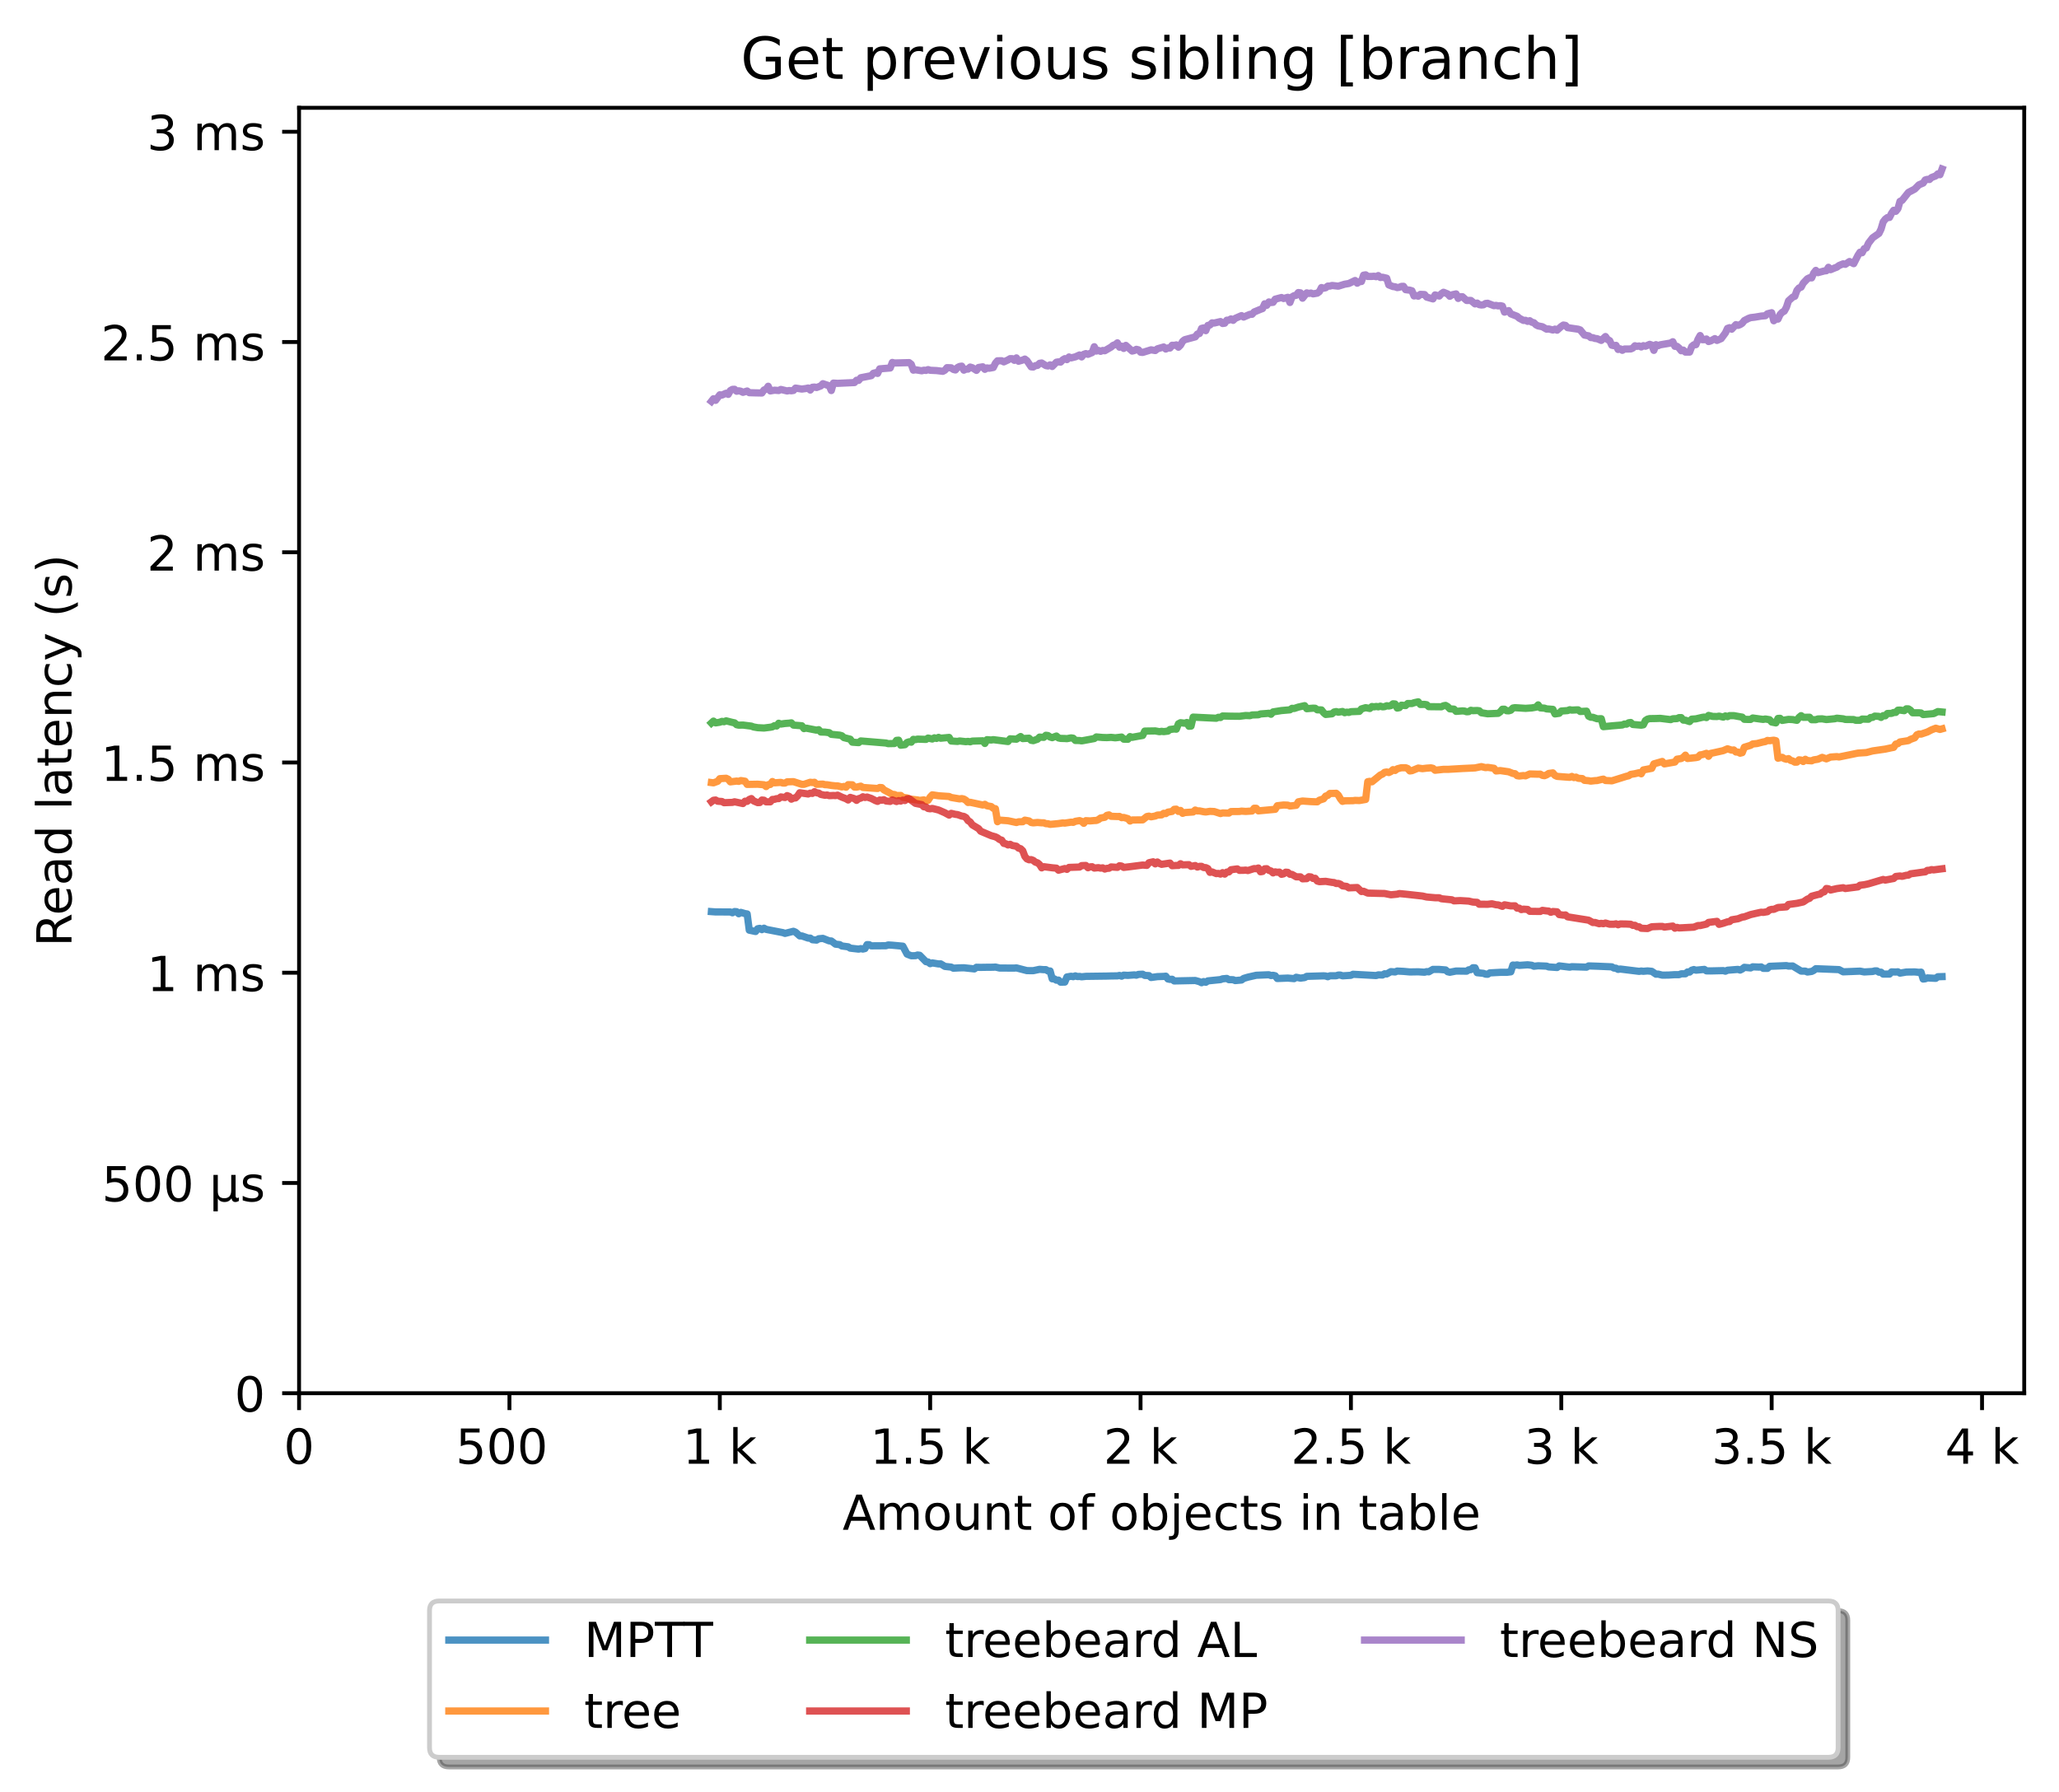 <?xml version="1.0" encoding="utf-8" standalone="no"?>
<!DOCTYPE svg PUBLIC "-//W3C//DTD SVG 1.1//EN"
  "http://www.w3.org/Graphics/SVG/1.1/DTD/svg11.dtd">
<!-- Created with matplotlib (https://matplotlib.org/) -->
<svg height="371.002pt" version="1.1" viewBox="0 0 426.229 371.002" width="426.229pt" xmlns="http://www.w3.org/2000/svg" xmlns:xlink="http://www.w3.org/1999/xlink">
 <defs>
  <style type="text/css">*{stroke-linecap:butt;stroke-linejoin:round;}</style>
 </defs>
 <g id="figure_1">
  <g id="patch_1">
   <path d="M 0 371.002 
L 426.229 371.002 
L 426.229 0 
L 0 0 
z
" style="fill:#ffffff;"/>
  </g>
  <g id="axes_1">
   <g id="patch_2">
    <path d="M 61.909 288.43 
L 419.029 288.43 
L 419.029 22.318 
L 61.909 22.318 
z
" style="fill:#ffffff;"/>
   </g>
   <g id="matplotlib.axis_1">
    <g id="xtick_1">
     <g id="line2d_1">
      <defs>
       <path d="M 0 0 
L 0 3.5 
" id="m663833072f" style="stroke:#000000;stroke-width:0.8;"/>
      </defs>
      <g>
       <use style="stroke:#000000;stroke-width:0.8;" x="61.909" xlink:href="#m663833072f" y="288.43"/>
      </g>
     </g>
     <g id="text_1">
      <!-- 0 -->
      <g transform="translate(58.728 303.029)scale(0.1 -0.1)">
       <defs>
        <path d="M 31.781 66.406 
Q 24.172 66.406 20.328 58.906 
Q 16.5 51.422 16.5 36.375 
Q 16.5 21.391 20.328 13.891 
Q 24.172 6.391 31.781 6.391 
Q 39.453 6.391 43.281 13.891 
Q 47.125 21.391 47.125 36.375 
Q 47.125 51.422 43.281 58.906 
Q 39.453 66.406 31.781 66.406 
z
M 31.781 74.219 
Q 44.047 74.219 50.516 64.516 
Q 56.984 54.828 56.984 36.375 
Q 56.984 17.969 50.516 8.266 
Q 44.047 -1.422 31.781 -1.422 
Q 19.531 -1.422 13.062 8.266 
Q 6.594 17.969 6.594 36.375 
Q 6.594 54.828 13.062 64.516 
Q 19.531 74.219 31.781 74.219 
z
" id="DejaVuSans-48"/>
       </defs>
       <use xlink:href="#DejaVuSans-48"/>
      </g>
     </g>
    </g>
    <g id="xtick_2">
     <g id="line2d_2">
      <g>
       <use style="stroke:#000000;stroke-width:0.8;" x="105.458" xlink:href="#m663833072f" y="288.43"/>
      </g>
     </g>
     <g id="text_2">
      <!-- 500  -->
      <g transform="translate(94.325 303.029)scale(0.1 -0.1)">
       <defs>
        <path d="M 10.797 72.906 
L 49.516 72.906 
L 49.516 64.594 
L 19.828 64.594 
L 19.828 46.734 
Q 21.969 47.469 24.109 47.828 
Q 26.266 48.188 28.422 48.188 
Q 40.625 48.188 47.75 41.5 
Q 54.891 34.812 54.891 23.391 
Q 54.891 11.625 47.562 5.094 
Q 40.234 -1.422 26.906 -1.422 
Q 22.312 -1.422 17.547 -0.641 
Q 12.797 0.141 7.719 1.703 
L 7.719 11.625 
Q 12.109 9.234 16.797 8.062 
Q 21.484 6.891 26.703 6.891 
Q 35.156 6.891 40.078 11.328 
Q 45.016 15.766 45.016 23.391 
Q 45.016 31 40.078 35.438 
Q 35.156 39.891 26.703 39.891 
Q 22.75 39.891 18.812 39.016 
Q 14.891 38.141 10.797 36.281 
z
" id="DejaVuSans-53"/>
        <path id="DejaVuSans-32"/>
       </defs>
       <use xlink:href="#DejaVuSans-53"/>
       <use x="63.623" xlink:href="#DejaVuSans-48"/>
       <use x="127.246" xlink:href="#DejaVuSans-48"/>
       <use x="190.869" xlink:href="#DejaVuSans-32"/>
      </g>
     </g>
    </g>
    <g id="xtick_3">
     <g id="line2d_3">
      <g>
       <use style="stroke:#000000;stroke-width:0.8;" x="149.007" xlink:href="#m663833072f" y="288.43"/>
      </g>
     </g>
     <g id="text_3">
      <!-- 1 k -->
      <g transform="translate(141.341 303.029)scale(0.1 -0.1)">
       <defs>
        <path d="M 12.406 8.297 
L 28.516 8.297 
L 28.516 63.922 
L 10.984 60.406 
L 10.984 69.391 
L 28.422 72.906 
L 38.281 72.906 
L 38.281 8.297 
L 54.391 8.297 
L 54.391 0 
L 12.406 0 
z
" id="DejaVuSans-49"/>
        <path d="M 9.078 75.984 
L 18.109 75.984 
L 18.109 31.109 
L 44.922 54.688 
L 56.391 54.688 
L 27.391 29.109 
L 57.625 0 
L 45.906 0 
L 18.109 26.703 
L 18.109 0 
L 9.078 0 
z
" id="DejaVuSans-107"/>
       </defs>
       <use xlink:href="#DejaVuSans-49"/>
       <use x="63.623" xlink:href="#DejaVuSans-32"/>
       <use x="95.41" xlink:href="#DejaVuSans-107"/>
      </g>
     </g>
    </g>
    <g id="xtick_4">
     <g id="line2d_4">
      <g>
       <use style="stroke:#000000;stroke-width:0.8;" x="192.555" xlink:href="#m663833072f" y="288.43"/>
      </g>
     </g>
     <g id="text_4">
      <!-- 1.5 k -->
      <g transform="translate(180.119 303.029)scale(0.1 -0.1)">
       <defs>
        <path d="M 10.688 12.406 
L 21 12.406 
L 21 0 
L 10.688 0 
z
" id="DejaVuSans-46"/>
       </defs>
       <use xlink:href="#DejaVuSans-49"/>
       <use x="63.623" xlink:href="#DejaVuSans-46"/>
       <use x="95.41" xlink:href="#DejaVuSans-53"/>
       <use x="159.033" xlink:href="#DejaVuSans-32"/>
       <use x="190.82" xlink:href="#DejaVuSans-107"/>
      </g>
     </g>
    </g>
    <g id="xtick_5">
     <g id="line2d_5">
      <g>
       <use style="stroke:#000000;stroke-width:0.8;" x="236.104" xlink:href="#m663833072f" y="288.43"/>
      </g>
     </g>
     <g id="text_5">
      <!-- 2 k -->
      <g transform="translate(228.438 303.029)scale(0.1 -0.1)">
       <defs>
        <path d="M 19.188 8.297 
L 53.609 8.297 
L 53.609 0 
L 7.328 0 
L 7.328 8.297 
Q 12.938 14.109 22.625 23.891 
Q 32.328 33.688 34.812 36.531 
Q 39.547 41.844 41.422 45.531 
Q 43.312 49.219 43.312 52.781 
Q 43.312 58.594 39.234 62.25 
Q 35.156 65.922 28.609 65.922 
Q 23.969 65.922 18.812 64.312 
Q 13.672 62.703 7.812 59.422 
L 7.812 69.391 
Q 13.766 71.781 18.938 73 
Q 24.125 74.219 28.422 74.219 
Q 39.75 74.219 46.484 68.547 
Q 53.219 62.891 53.219 53.422 
Q 53.219 48.922 51.531 44.891 
Q 49.859 40.875 45.406 35.406 
Q 44.188 33.984 37.641 27.219 
Q 31.109 20.453 19.188 8.297 
z
" id="DejaVuSans-50"/>
       </defs>
       <use xlink:href="#DejaVuSans-50"/>
       <use x="63.623" xlink:href="#DejaVuSans-32"/>
       <use x="95.41" xlink:href="#DejaVuSans-107"/>
      </g>
     </g>
    </g>
    <g id="xtick_6">
     <g id="line2d_6">
      <g>
       <use style="stroke:#000000;stroke-width:0.8;" x="279.652" xlink:href="#m663833072f" y="288.43"/>
      </g>
     </g>
     <g id="text_6">
      <!-- 2.5 k -->
      <g transform="translate(267.216 303.029)scale(0.1 -0.1)">
       <use xlink:href="#DejaVuSans-50"/>
       <use x="63.623" xlink:href="#DejaVuSans-46"/>
       <use x="95.41" xlink:href="#DejaVuSans-53"/>
       <use x="159.033" xlink:href="#DejaVuSans-32"/>
       <use x="190.82" xlink:href="#DejaVuSans-107"/>
      </g>
     </g>
    </g>
    <g id="xtick_7">
     <g id="line2d_7">
      <g>
       <use style="stroke:#000000;stroke-width:0.8;" x="323.201" xlink:href="#m663833072f" y="288.43"/>
      </g>
     </g>
     <g id="text_7">
      <!-- 3 k -->
      <g transform="translate(315.535 303.029)scale(0.1 -0.1)">
       <defs>
        <path d="M 40.578 39.312 
Q 47.656 37.797 51.625 33 
Q 55.609 28.219 55.609 21.188 
Q 55.609 10.406 48.188 4.484 
Q 40.766 -1.422 27.094 -1.422 
Q 22.516 -1.422 17.656 -0.516 
Q 12.797 0.391 7.625 2.203 
L 7.625 11.719 
Q 11.719 9.328 16.594 8.109 
Q 21.484 6.891 26.812 6.891 
Q 36.078 6.891 40.938 10.547 
Q 45.797 14.203 45.797 21.188 
Q 45.797 27.641 41.281 31.266 
Q 36.766 34.906 28.719 34.906 
L 20.219 34.906 
L 20.219 43.016 
L 29.109 43.016 
Q 36.375 43.016 40.234 45.922 
Q 44.094 48.828 44.094 54.297 
Q 44.094 59.906 40.109 62.906 
Q 36.141 65.922 28.719 65.922 
Q 24.656 65.922 20.016 65.031 
Q 15.375 64.156 9.812 62.312 
L 9.812 71.094 
Q 15.438 72.656 20.344 73.438 
Q 25.25 74.219 29.594 74.219 
Q 40.828 74.219 47.359 69.109 
Q 53.906 64.016 53.906 55.328 
Q 53.906 49.266 50.438 45.094 
Q 46.969 40.922 40.578 39.312 
z
" id="DejaVuSans-51"/>
       </defs>
       <use xlink:href="#DejaVuSans-51"/>
       <use x="63.623" xlink:href="#DejaVuSans-32"/>
       <use x="95.41" xlink:href="#DejaVuSans-107"/>
      </g>
     </g>
    </g>
    <g id="xtick_8">
     <g id="line2d_8">
      <g>
       <use style="stroke:#000000;stroke-width:0.8;" x="366.749" xlink:href="#m663833072f" y="288.43"/>
      </g>
     </g>
     <g id="text_8">
      <!-- 3.5 k -->
      <g transform="translate(354.313 303.029)scale(0.1 -0.1)">
       <use xlink:href="#DejaVuSans-51"/>
       <use x="63.623" xlink:href="#DejaVuSans-46"/>
       <use x="95.41" xlink:href="#DejaVuSans-53"/>
       <use x="159.033" xlink:href="#DejaVuSans-32"/>
       <use x="190.82" xlink:href="#DejaVuSans-107"/>
      </g>
     </g>
    </g>
    <g id="xtick_9">
     <g id="line2d_9">
      <g>
       <use style="stroke:#000000;stroke-width:0.8;" x="410.298" xlink:href="#m663833072f" y="288.43"/>
      </g>
     </g>
     <g id="text_9">
      <!-- 4 k -->
      <g transform="translate(402.632 303.029)scale(0.1 -0.1)">
       <defs>
        <path d="M 37.797 64.312 
L 12.891 25.391 
L 37.797 25.391 
z
M 35.203 72.906 
L 47.609 72.906 
L 47.609 25.391 
L 58.016 25.391 
L 58.016 17.188 
L 47.609 17.188 
L 47.609 0 
L 37.797 0 
L 37.797 17.188 
L 4.891 17.188 
L 4.891 26.703 
z
" id="DejaVuSans-52"/>
       </defs>
       <use xlink:href="#DejaVuSans-52"/>
       <use x="63.623" xlink:href="#DejaVuSans-32"/>
       <use x="95.41" xlink:href="#DejaVuSans-107"/>
      </g>
     </g>
    </g>
    <g id="text_10">
     <!-- Amount of objects in table -->
     <g transform="translate(174.411 316.707)scale(0.1 -0.1)">
      <defs>
       <path d="M 34.188 63.188 
L 20.797 26.906 
L 47.609 26.906 
z
M 28.609 72.906 
L 39.797 72.906 
L 67.578 0 
L 57.328 0 
L 50.688 18.703 
L 17.828 18.703 
L 11.188 0 
L 0.781 0 
z
" id="DejaVuSans-65"/>
       <path d="M 52 44.188 
Q 55.375 50.25 60.062 53.125 
Q 64.75 56 71.094 56 
Q 79.641 56 84.281 50.016 
Q 88.922 44.047 88.922 33.016 
L 88.922 0 
L 79.891 0 
L 79.891 32.719 
Q 79.891 40.578 77.094 44.375 
Q 74.312 48.188 68.609 48.188 
Q 61.625 48.188 57.562 43.547 
Q 53.516 38.922 53.516 30.906 
L 53.516 0 
L 44.484 0 
L 44.484 32.719 
Q 44.484 40.625 41.703 44.406 
Q 38.922 48.188 33.109 48.188 
Q 26.219 48.188 22.156 43.531 
Q 18.109 38.875 18.109 30.906 
L 18.109 0 
L 9.078 0 
L 9.078 54.688 
L 18.109 54.688 
L 18.109 46.188 
Q 21.188 51.219 25.484 53.609 
Q 29.781 56 35.688 56 
Q 41.656 56 45.828 52.969 
Q 50 49.953 52 44.188 
z
" id="DejaVuSans-109"/>
       <path d="M 30.609 48.391 
Q 23.391 48.391 19.188 42.75 
Q 14.984 37.109 14.984 27.297 
Q 14.984 17.484 19.156 11.844 
Q 23.344 6.203 30.609 6.203 
Q 37.797 6.203 41.984 11.859 
Q 46.188 17.531 46.188 27.297 
Q 46.188 37.016 41.984 42.703 
Q 37.797 48.391 30.609 48.391 
z
M 30.609 56 
Q 42.328 56 49.016 48.375 
Q 55.719 40.766 55.719 27.297 
Q 55.719 13.875 49.016 6.219 
Q 42.328 -1.422 30.609 -1.422 
Q 18.844 -1.422 12.172 6.219 
Q 5.516 13.875 5.516 27.297 
Q 5.516 40.766 12.172 48.375 
Q 18.844 56 30.609 56 
z
" id="DejaVuSans-111"/>
       <path d="M 8.5 21.578 
L 8.5 54.688 
L 17.484 54.688 
L 17.484 21.922 
Q 17.484 14.156 20.5 10.266 
Q 23.531 6.391 29.594 6.391 
Q 36.859 6.391 41.078 11.031 
Q 45.312 15.672 45.312 23.688 
L 45.312 54.688 
L 54.297 54.688 
L 54.297 0 
L 45.312 0 
L 45.312 8.406 
Q 42.047 3.422 37.719 1 
Q 33.406 -1.422 27.688 -1.422 
Q 18.266 -1.422 13.375 4.438 
Q 8.5 10.297 8.5 21.578 
z
M 31.109 56 
z
" id="DejaVuSans-117"/>
       <path d="M 54.891 33.016 
L 54.891 0 
L 45.906 0 
L 45.906 32.719 
Q 45.906 40.484 42.875 44.328 
Q 39.844 48.188 33.797 48.188 
Q 26.516 48.188 22.312 43.547 
Q 18.109 38.922 18.109 30.906 
L 18.109 0 
L 9.078 0 
L 9.078 54.688 
L 18.109 54.688 
L 18.109 46.188 
Q 21.344 51.125 25.703 53.562 
Q 30.078 56 35.797 56 
Q 45.219 56 50.047 50.172 
Q 54.891 44.344 54.891 33.016 
z
" id="DejaVuSans-110"/>
       <path d="M 18.312 70.219 
L 18.312 54.688 
L 36.812 54.688 
L 36.812 47.703 
L 18.312 47.703 
L 18.312 18.016 
Q 18.312 11.328 20.141 9.422 
Q 21.969 7.516 27.594 7.516 
L 36.812 7.516 
L 36.812 0 
L 27.594 0 
Q 17.188 0 13.234 3.875 
Q 9.281 7.766 9.281 18.016 
L 9.281 47.703 
L 2.688 47.703 
L 2.688 54.688 
L 9.281 54.688 
L 9.281 70.219 
z
" id="DejaVuSans-116"/>
       <path d="M 37.109 75.984 
L 37.109 68.5 
L 28.516 68.5 
Q 23.688 68.5 21.797 66.547 
Q 19.922 64.594 19.922 59.516 
L 19.922 54.688 
L 34.719 54.688 
L 34.719 47.703 
L 19.922 47.703 
L 19.922 0 
L 10.891 0 
L 10.891 47.703 
L 2.297 47.703 
L 2.297 54.688 
L 10.891 54.688 
L 10.891 58.5 
Q 10.891 67.625 15.141 71.797 
Q 19.391 75.984 28.609 75.984 
z
" id="DejaVuSans-102"/>
       <path d="M 48.688 27.297 
Q 48.688 37.203 44.609 42.844 
Q 40.531 48.484 33.406 48.484 
Q 26.266 48.484 22.188 42.844 
Q 18.109 37.203 18.109 27.297 
Q 18.109 17.391 22.188 11.75 
Q 26.266 6.109 33.406 6.109 
Q 40.531 6.109 44.609 11.75 
Q 48.688 17.391 48.688 27.297 
z
M 18.109 46.391 
Q 20.953 51.266 25.266 53.625 
Q 29.594 56 35.594 56 
Q 45.562 56 51.781 48.094 
Q 58.016 40.188 58.016 27.297 
Q 58.016 14.406 51.781 6.484 
Q 45.562 -1.422 35.594 -1.422 
Q 29.594 -1.422 25.266 0.953 
Q 20.953 3.328 18.109 8.203 
L 18.109 0 
L 9.078 0 
L 9.078 75.984 
L 18.109 75.984 
z
" id="DejaVuSans-98"/>
       <path d="M 9.422 54.688 
L 18.406 54.688 
L 18.406 -0.984 
Q 18.406 -11.422 14.422 -16.109 
Q 10.453 -20.797 1.609 -20.797 
L -1.812 -20.797 
L -1.812 -13.188 
L 0.594 -13.188 
Q 5.719 -13.188 7.562 -10.812 
Q 9.422 -8.453 9.422 -0.984 
z
M 9.422 75.984 
L 18.406 75.984 
L 18.406 64.594 
L 9.422 64.594 
z
" id="DejaVuSans-106"/>
       <path d="M 56.203 29.594 
L 56.203 25.203 
L 14.891 25.203 
Q 15.484 15.922 20.484 11.062 
Q 25.484 6.203 34.422 6.203 
Q 39.594 6.203 44.453 7.469 
Q 49.312 8.734 54.109 11.281 
L 54.109 2.781 
Q 49.266 0.734 44.188 -0.344 
Q 39.109 -1.422 33.891 -1.422 
Q 20.797 -1.422 13.156 6.188 
Q 5.516 13.812 5.516 26.812 
Q 5.516 40.234 12.766 48.109 
Q 20.016 56 32.328 56 
Q 43.359 56 49.781 48.891 
Q 56.203 41.797 56.203 29.594 
z
M 47.219 32.234 
Q 47.125 39.594 43.094 43.984 
Q 39.062 48.391 32.422 48.391 
Q 24.906 48.391 20.391 44.141 
Q 15.875 39.891 15.188 32.172 
z
" id="DejaVuSans-101"/>
       <path d="M 48.781 52.594 
L 48.781 44.188 
Q 44.969 46.297 41.141 47.344 
Q 37.312 48.391 33.406 48.391 
Q 24.656 48.391 19.812 42.844 
Q 14.984 37.312 14.984 27.297 
Q 14.984 17.281 19.812 11.734 
Q 24.656 6.203 33.406 6.203 
Q 37.312 6.203 41.141 7.25 
Q 44.969 8.297 48.781 10.406 
L 48.781 2.094 
Q 45.016 0.344 40.984 -0.531 
Q 36.969 -1.422 32.422 -1.422 
Q 20.062 -1.422 12.781 6.344 
Q 5.516 14.109 5.516 27.297 
Q 5.516 40.672 12.859 48.328 
Q 20.219 56 33.016 56 
Q 37.156 56 41.109 55.141 
Q 45.062 54.297 48.781 52.594 
z
" id="DejaVuSans-99"/>
       <path d="M 44.281 53.078 
L 44.281 44.578 
Q 40.484 46.531 36.375 47.5 
Q 32.281 48.484 27.875 48.484 
Q 21.188 48.484 17.844 46.438 
Q 14.5 44.391 14.5 40.281 
Q 14.5 37.156 16.891 35.375 
Q 19.281 33.594 26.516 31.984 
L 29.594 31.297 
Q 39.156 29.25 43.188 25.516 
Q 47.219 21.781 47.219 15.094 
Q 47.219 7.469 41.188 3.016 
Q 35.156 -1.422 24.609 -1.422 
Q 20.219 -1.422 15.453 -0.562 
Q 10.688 0.297 5.422 2 
L 5.422 11.281 
Q 10.406 8.688 15.234 7.391 
Q 20.062 6.109 24.812 6.109 
Q 31.156 6.109 34.562 8.281 
Q 37.984 10.453 37.984 14.406 
Q 37.984 18.062 35.516 20.016 
Q 33.062 21.969 24.703 23.781 
L 21.578 24.516 
Q 13.234 26.266 9.516 29.906 
Q 5.812 33.547 5.812 39.891 
Q 5.812 47.609 11.281 51.797 
Q 16.75 56 26.812 56 
Q 31.781 56 36.172 55.266 
Q 40.578 54.547 44.281 53.078 
z
" id="DejaVuSans-115"/>
       <path d="M 9.422 54.688 
L 18.406 54.688 
L 18.406 0 
L 9.422 0 
z
M 9.422 75.984 
L 18.406 75.984 
L 18.406 64.594 
L 9.422 64.594 
z
" id="DejaVuSans-105"/>
       <path d="M 34.281 27.484 
Q 23.391 27.484 19.188 25 
Q 14.984 22.516 14.984 16.5 
Q 14.984 11.719 18.141 8.906 
Q 21.297 6.109 26.703 6.109 
Q 34.188 6.109 38.703 11.406 
Q 43.219 16.703 43.219 25.484 
L 43.219 27.484 
z
M 52.203 31.203 
L 52.203 0 
L 43.219 0 
L 43.219 8.297 
Q 40.141 3.328 35.547 0.953 
Q 30.953 -1.422 24.312 -1.422 
Q 15.922 -1.422 10.953 3.297 
Q 6 8.016 6 15.922 
Q 6 25.141 12.172 29.828 
Q 18.359 34.516 30.609 34.516 
L 43.219 34.516 
L 43.219 35.406 
Q 43.219 41.609 39.141 45 
Q 35.062 48.391 27.688 48.391 
Q 23 48.391 18.547 47.266 
Q 14.109 46.141 10.016 43.891 
L 10.016 52.203 
Q 14.938 54.109 19.578 55.047 
Q 24.219 56 28.609 56 
Q 40.484 56 46.344 49.844 
Q 52.203 43.703 52.203 31.203 
z
" id="DejaVuSans-97"/>
       <path d="M 9.422 75.984 
L 18.406 75.984 
L 18.406 0 
L 9.422 0 
z
" id="DejaVuSans-108"/>
      </defs>
      <use xlink:href="#DejaVuSans-65"/>
      <use x="68.408" xlink:href="#DejaVuSans-109"/>
      <use x="165.82" xlink:href="#DejaVuSans-111"/>
      <use x="227.002" xlink:href="#DejaVuSans-117"/>
      <use x="290.381" xlink:href="#DejaVuSans-110"/>
      <use x="353.76" xlink:href="#DejaVuSans-116"/>
      <use x="392.969" xlink:href="#DejaVuSans-32"/>
      <use x="424.756" xlink:href="#DejaVuSans-111"/>
      <use x="485.938" xlink:href="#DejaVuSans-102"/>
      <use x="521.143" xlink:href="#DejaVuSans-32"/>
      <use x="552.93" xlink:href="#DejaVuSans-111"/>
      <use x="614.111" xlink:href="#DejaVuSans-98"/>
      <use x="677.588" xlink:href="#DejaVuSans-106"/>
      <use x="705.371" xlink:href="#DejaVuSans-101"/>
      <use x="766.895" xlink:href="#DejaVuSans-99"/>
      <use x="821.875" xlink:href="#DejaVuSans-116"/>
      <use x="861.084" xlink:href="#DejaVuSans-115"/>
      <use x="913.184" xlink:href="#DejaVuSans-32"/>
      <use x="944.971" xlink:href="#DejaVuSans-105"/>
      <use x="972.754" xlink:href="#DejaVuSans-110"/>
      <use x="1036.133" xlink:href="#DejaVuSans-32"/>
      <use x="1067.92" xlink:href="#DejaVuSans-116"/>
      <use x="1107.129" xlink:href="#DejaVuSans-97"/>
      <use x="1168.408" xlink:href="#DejaVuSans-98"/>
      <use x="1231.885" xlink:href="#DejaVuSans-108"/>
      <use x="1259.668" xlink:href="#DejaVuSans-101"/>
     </g>
    </g>
   </g>
   <g id="matplotlib.axis_2">
    <g id="ytick_1">
     <g id="line2d_10">
      <defs>
       <path d="M 0 0 
L -3.5 0 
" id="mefcee891d8" style="stroke:#000000;stroke-width:0.8;"/>
      </defs>
      <g>
       <use style="stroke:#000000;stroke-width:0.8;" x="61.909" xlink:href="#mefcee891d8" y="288.43"/>
      </g>
     </g>
     <g id="text_11">
      <!-- 0 -->
      <g transform="translate(48.547 292.229)scale(0.1 -0.1)">
       <use xlink:href="#DejaVuSans-48"/>
      </g>
     </g>
    </g>
    <g id="ytick_2">
     <g id="line2d_11">
      <g>
       <use style="stroke:#000000;stroke-width:0.8;" x="61.909" xlink:href="#mefcee891d8" y="244.905"/>
      </g>
     </g>
     <g id="text_12">
      <!-- 500 µs -->
      <g transform="translate(21.072 248.705)scale(0.1 -0.1)">
       <defs>
        <path d="M 8.5 -20.797 
L 8.5 54.688 
L 17.484 54.688 
L 17.484 20.703 
Q 17.484 13.625 20.844 10 
Q 24.219 6.391 30.812 6.391 
Q 38.031 6.391 41.672 10.484 
Q 45.312 14.594 45.312 22.797 
L 45.312 54.688 
L 54.297 54.688 
L 54.297 12.594 
Q 54.297 9.672 55.141 8.281 
Q 56 6.891 57.812 6.891 
Q 58.25 6.891 59.031 7.156 
Q 59.812 7.422 61.188 8.016 
L 61.188 0.781 
Q 59.188 -0.344 57.391 -0.875 
Q 55.609 -1.422 53.906 -1.422 
Q 50.531 -1.422 48.531 0.484 
Q 46.531 2.391 45.797 6.297 
Q 43.359 2.438 39.812 0.5 
Q 36.281 -1.422 31.5 -1.422 
Q 26.516 -1.422 23.016 0.484 
Q 19.531 2.391 17.484 6.203 
L 17.484 -20.797 
z
" id="DejaVuSans-181"/>
       </defs>
       <use xlink:href="#DejaVuSans-53"/>
       <use x="63.623" xlink:href="#DejaVuSans-48"/>
       <use x="127.246" xlink:href="#DejaVuSans-48"/>
       <use x="190.869" xlink:href="#DejaVuSans-32"/>
       <use x="222.656" xlink:href="#DejaVuSans-181"/>
       <use x="286.279" xlink:href="#DejaVuSans-115"/>
      </g>
     </g>
    </g>
    <g id="ytick_3">
     <g id="line2d_12">
      <g>
       <use style="stroke:#000000;stroke-width:0.8;" x="61.909" xlink:href="#mefcee891d8" y="201.381"/>
      </g>
     </g>
     <g id="text_13">
      <!-- 1 ms -->
      <g transform="translate(30.419 205.18)scale(0.1 -0.1)">
       <use xlink:href="#DejaVuSans-49"/>
       <use x="63.623" xlink:href="#DejaVuSans-32"/>
       <use x="95.41" xlink:href="#DejaVuSans-109"/>
       <use x="192.822" xlink:href="#DejaVuSans-115"/>
      </g>
     </g>
    </g>
    <g id="ytick_4">
     <g id="line2d_13">
      <g>
       <use style="stroke:#000000;stroke-width:0.8;" x="61.909" xlink:href="#mefcee891d8" y="157.856"/>
      </g>
     </g>
     <g id="text_14">
      <!-- 1.5 ms -->
      <g transform="translate(20.878 161.655)scale(0.1 -0.1)">
       <use xlink:href="#DejaVuSans-49"/>
       <use x="63.623" xlink:href="#DejaVuSans-46"/>
       <use x="95.41" xlink:href="#DejaVuSans-53"/>
       <use x="159.033" xlink:href="#DejaVuSans-32"/>
       <use x="190.82" xlink:href="#DejaVuSans-109"/>
       <use x="288.232" xlink:href="#DejaVuSans-115"/>
      </g>
     </g>
    </g>
    <g id="ytick_5">
     <g id="line2d_14">
      <g>
       <use style="stroke:#000000;stroke-width:0.8;" x="61.909" xlink:href="#mefcee891d8" y="114.331"/>
      </g>
     </g>
     <g id="text_15">
      <!-- 2 ms -->
      <g transform="translate(30.419 118.13)scale(0.1 -0.1)">
       <use xlink:href="#DejaVuSans-50"/>
       <use x="63.623" xlink:href="#DejaVuSans-32"/>
       <use x="95.41" xlink:href="#DejaVuSans-109"/>
       <use x="192.822" xlink:href="#DejaVuSans-115"/>
      </g>
     </g>
    </g>
    <g id="ytick_6">
     <g id="line2d_15">
      <g>
       <use style="stroke:#000000;stroke-width:0.8;" x="61.909" xlink:href="#mefcee891d8" y="70.806"/>
      </g>
     </g>
     <g id="text_16">
      <!-- 2.5 ms -->
      <g transform="translate(20.878 74.605)scale(0.1 -0.1)">
       <use xlink:href="#DejaVuSans-50"/>
       <use x="63.623" xlink:href="#DejaVuSans-46"/>
       <use x="95.41" xlink:href="#DejaVuSans-53"/>
       <use x="159.033" xlink:href="#DejaVuSans-32"/>
       <use x="190.82" xlink:href="#DejaVuSans-109"/>
       <use x="288.232" xlink:href="#DejaVuSans-115"/>
      </g>
     </g>
    </g>
    <g id="ytick_7">
     <g id="line2d_16">
      <g>
       <use style="stroke:#000000;stroke-width:0.8;" x="61.909" xlink:href="#mefcee891d8" y="27.281"/>
      </g>
     </g>
     <g id="text_17">
      <!-- 3 ms -->
      <g transform="translate(30.419 31.081)scale(0.1 -0.1)">
       <use xlink:href="#DejaVuSans-51"/>
       <use x="63.623" xlink:href="#DejaVuSans-32"/>
       <use x="95.41" xlink:href="#DejaVuSans-109"/>
       <use x="192.822" xlink:href="#DejaVuSans-115"/>
      </g>
     </g>
    </g>
    <g id="text_18">
     <!-- Read latency (s) -->
     <g transform="translate(14.798 195.99)rotate(-90)scale(0.1 -0.1)">
      <defs>
       <path d="M 44.391 34.188 
Q 47.562 33.109 50.562 29.594 
Q 53.562 26.078 56.594 19.922 
L 66.609 0 
L 56 0 
L 46.688 18.703 
Q 43.062 26.031 39.672 28.422 
Q 36.281 30.812 30.422 30.812 
L 19.672 30.812 
L 19.672 0 
L 9.812 0 
L 9.812 72.906 
L 32.078 72.906 
Q 44.578 72.906 50.734 67.672 
Q 56.891 62.453 56.891 51.906 
Q 56.891 45.016 53.688 40.469 
Q 50.484 35.938 44.391 34.188 
z
M 19.672 64.797 
L 19.672 38.922 
L 32.078 38.922 
Q 39.203 38.922 42.844 42.219 
Q 46.484 45.516 46.484 51.906 
Q 46.484 58.297 42.844 61.547 
Q 39.203 64.797 32.078 64.797 
z
" id="DejaVuSans-82"/>
       <path d="M 45.406 46.391 
L 45.406 75.984 
L 54.391 75.984 
L 54.391 0 
L 45.406 0 
L 45.406 8.203 
Q 42.578 3.328 38.25 0.953 
Q 33.938 -1.422 27.875 -1.422 
Q 17.969 -1.422 11.734 6.484 
Q 5.516 14.406 5.516 27.297 
Q 5.516 40.188 11.734 48.094 
Q 17.969 56 27.875 56 
Q 33.938 56 38.25 53.625 
Q 42.578 51.266 45.406 46.391 
z
M 14.797 27.297 
Q 14.797 17.391 18.875 11.75 
Q 22.953 6.109 30.078 6.109 
Q 37.203 6.109 41.297 11.75 
Q 45.406 17.391 45.406 27.297 
Q 45.406 37.203 41.297 42.844 
Q 37.203 48.484 30.078 48.484 
Q 22.953 48.484 18.875 42.844 
Q 14.797 37.203 14.797 27.297 
z
" id="DejaVuSans-100"/>
       <path d="M 32.172 -5.078 
Q 28.375 -14.844 24.75 -17.812 
Q 21.141 -20.797 15.094 -20.797 
L 7.906 -20.797 
L 7.906 -13.281 
L 13.188 -13.281 
Q 16.891 -13.281 18.938 -11.516 
Q 21 -9.766 23.484 -3.219 
L 25.094 0.875 
L 2.984 54.688 
L 12.5 54.688 
L 29.594 11.922 
L 46.688 54.688 
L 56.203 54.688 
z
" id="DejaVuSans-121"/>
       <path d="M 31 75.875 
Q 24.469 64.656 21.281 53.656 
Q 18.109 42.672 18.109 31.391 
Q 18.109 20.125 21.312 9.062 
Q 24.516 -2 31 -13.188 
L 23.188 -13.188 
Q 15.875 -1.703 12.234 9.375 
Q 8.594 20.453 8.594 31.391 
Q 8.594 42.281 12.203 53.312 
Q 15.828 64.359 23.188 75.875 
z
" id="DejaVuSans-40"/>
       <path d="M 8.016 75.875 
L 15.828 75.875 
Q 23.141 64.359 26.781 53.312 
Q 30.422 42.281 30.422 31.391 
Q 30.422 20.453 26.781 9.375 
Q 23.141 -1.703 15.828 -13.188 
L 8.016 -13.188 
Q 14.5 -2 17.703 9.062 
Q 20.906 20.125 20.906 31.391 
Q 20.906 42.672 17.703 53.656 
Q 14.5 64.656 8.016 75.875 
z
" id="DejaVuSans-41"/>
      </defs>
      <use xlink:href="#DejaVuSans-82"/>
      <use x="64.982" xlink:href="#DejaVuSans-101"/>
      <use x="126.506" xlink:href="#DejaVuSans-97"/>
      <use x="187.785" xlink:href="#DejaVuSans-100"/>
      <use x="251.262" xlink:href="#DejaVuSans-32"/>
      <use x="283.049" xlink:href="#DejaVuSans-108"/>
      <use x="310.832" xlink:href="#DejaVuSans-97"/>
      <use x="372.111" xlink:href="#DejaVuSans-116"/>
      <use x="411.32" xlink:href="#DejaVuSans-101"/>
      <use x="472.844" xlink:href="#DejaVuSans-110"/>
      <use x="536.223" xlink:href="#DejaVuSans-99"/>
      <use x="591.203" xlink:href="#DejaVuSans-121"/>
      <use x="650.383" xlink:href="#DejaVuSans-32"/>
      <use x="682.17" xlink:href="#DejaVuSans-40"/>
      <use x="721.184" xlink:href="#DejaVuSans-115"/>
      <use x="773.283" xlink:href="#DejaVuSans-41"/>
     </g>
    </g>
   </g>
   <g id="line2d_17">
    <path clip-path="url(#p199acc4477)" d="M 147.265 188.729 
L 148.136 188.795 
L 151.184 188.799 
L 151.619 188.97 
L 152.055 188.717 
L 152.49 188.748 
L 152.926 189.169 
L 153.361 188.885 
L 154.232 189.141 
L 154.668 189.212 
L 155.103 192.568 
L 156.41 192.846 
L 156.845 192.275 
L 157.281 192.193 
L 157.716 192.462 
L 158.152 192.159 
L 158.587 192.404 
L 162.071 193.079 
L 162.507 193.237 
L 164.249 192.8 
L 164.684 192.984 
L 165.555 193.759 
L 165.99 193.757 
L 167.297 194.211 
L 167.732 194.214 
L 168.168 194.547 
L 169.039 194.624 
L 169.474 194.349 
L 170.345 194.27 
L 171.652 194.783 
L 172.087 194.805 
L 172.958 195.465 
L 173.829 195.562 
L 174.265 195.841 
L 175.571 196.012 
L 176.007 196.293 
L 177.749 196.492 
L 178.184 196.385 
L 178.62 196.479 
L 179.055 196.375 
L 179.49 195.559 
L 179.926 195.575 
L 180.361 195.813 
L 183.41 195.791 
L 183.845 195.629 
L 184.716 195.683 
L 186.894 195.884 
L 187.765 197.522 
L 188.636 197.868 
L 189.507 197.851 
L 189.942 197.713 
L 190.378 197.766 
L 191.684 199.09 
L 192.12 199.155 
L 192.555 199.505 
L 192.991 199.346 
L 194.297 199.56 
L 194.732 199.547 
L 195.603 200.072 
L 196.91 200.213 
L 197.345 200.44 
L 198.652 200.372 
L 199.523 200.354 
L 201.7 200.588 
L 202.136 200.251 
L 203.007 200.272 
L 203.878 200.256 
L 205.62 200.239 
L 206.055 200.203 
L 206.926 200.407 
L 209.974 200.419 
L 210.41 200.381 
L 212.587 200.945 
L 213.894 200.952 
L 215.2 200.674 
L 216.071 200.743 
L 216.507 200.739 
L 216.942 201.012 
L 217.378 201.016 
L 217.813 202.638 
L 218.249 202.651 
L 218.684 202.925 
L 219.12 202.906 
L 219.555 203.333 
L 220.426 203.315 
L 220.862 202.256 
L 221.733 202.107 
L 222.168 202.197 
L 222.604 202.033 
L 223.039 202.174 
L 223.475 202.14 
L 223.91 202.224 
L 224.781 202.13 
L 229.136 202.072 
L 230.007 202.046 
L 231.313 202.03 
L 231.749 201.938 
L 232.184 202.099 
L 232.62 201.879 
L 233.491 201.927 
L 234.797 201.827 
L 235.233 201.886 
L 235.668 201.725 
L 236.539 201.687 
L 236.975 201.936 
L 237.846 201.975 
L 238.281 202.366 
L 239.588 202.188 
L 240.894 202.141 
L 241.329 202.095 
L 241.765 202.668 
L 242.2 202.759 
L 242.636 202.729 
L 243.071 203.081 
L 247.426 202.989 
L 248.297 203.229 
L 248.733 203.45 
L 249.168 203.206 
L 249.604 203.357 
L 250.039 203.067 
L 252.652 202.803 
L 253.088 202.642 
L 253.959 202.561 
L 254.394 202.816 
L 255.265 202.825 
L 255.7 203.005 
L 257.007 202.887 
L 257.442 202.562 
L 258.313 202.301 
L 260.055 201.905 
L 262.668 201.798 
L 263.104 201.962 
L 263.539 201.911 
L 263.975 202.009 
L 264.41 202.575 
L 266.588 202.488 
L 267.894 202.601 
L 268.33 202.316 
L 269.201 202.498 
L 270.072 202.385 
L 270.507 202.131 
L 273.991 202.024 
L 274.426 202.055 
L 274.862 202.21 
L 275.297 202.014 
L 276.604 202.004 
L 277.039 201.861 
L 277.475 201.866 
L 277.91 202.023 
L 279.652 201.915 
L 280.088 201.698 
L 284.878 201.963 
L 285.314 201.818 
L 286.184 201.852 
L 286.62 201.596 
L 287.055 201.638 
L 287.926 201.151 
L 288.797 201.221 
L 289.233 201.034 
L 290.539 201.1 
L 291.846 201.218 
L 293.588 201.188 
L 294.894 201.276 
L 295.33 201.147 
L 295.765 201.193 
L 296.636 200.685 
L 297.943 200.696 
L 299.249 200.802 
L 299.685 201.178 
L 300.12 201.282 
L 301.426 201.027 
L 303.604 201.056 
L 304.039 200.776 
L 304.475 200.742 
L 304.91 200.346 
L 305.346 200.361 
L 305.781 201.372 
L 307.088 201.508 
L 307.523 201.675 
L 307.959 201.7 
L 308.394 201.412 
L 310.572 201.298 
L 311.878 201.299 
L 312.749 201.192 
L 313.185 199.791 
L 313.62 199.83 
L 314.056 199.757 
L 314.491 199.86 
L 316.233 199.738 
L 317.104 199.84 
L 317.539 200.038 
L 318.41 199.942 
L 320.152 200.013 
L 320.588 200.177 
L 322.33 200.297 
L 322.765 199.962 
L 324.943 200.227 
L 325.378 200.129 
L 328.427 200.225 
L 328.862 199.969 
L 330.604 200.028 
L 333.652 200.159 
L 334.088 200.41 
L 334.523 200.444 
L 334.959 200.685 
L 335.394 200.613 
L 339.314 201.096 
L 339.749 201.026 
L 340.185 201.08 
L 341.056 201.007 
L 341.927 201.091 
L 342.798 201.679 
L 343.233 201.659 
L 344.104 201.878 
L 345.411 201.861 
L 346.717 201.778 
L 347.588 201.778 
L 348.023 201.603 
L 348.894 201.6 
L 349.33 201.223 
L 349.765 201.249 
L 350.201 200.854 
L 350.636 200.725 
L 351.072 200.852 
L 352.814 200.69 
L 353.249 200.992 
L 354.12 201.005 
L 356.733 200.943 
L 357.169 201.064 
L 357.604 200.861 
L 359.782 200.688 
L 360.217 200.83 
L 360.653 200.608 
L 361.088 200.26 
L 362.394 200.388 
L 362.83 200.157 
L 364.136 200.212 
L 364.572 200.172 
L 365.007 200.47 
L 365.878 200.476 
L 366.314 200.053 
L 369.798 199.904 
L 370.233 200.005 
L 371.104 199.985 
L 372.846 201.038 
L 373.717 201.047 
L 374.153 201.232 
L 375.024 201.114 
L 375.459 200.896 
L 375.895 200.545 
L 380.685 200.734 
L 381.556 201.195 
L 385.04 201.051 
L 385.911 201.219 
L 387.653 201.12 
L 388.088 201.001 
L 388.524 200.998 
L 388.959 201.271 
L 389.395 201.27 
L 389.83 201.663 
L 391.137 201.662 
L 391.572 201.204 
L 392.443 201.233 
L 392.878 201.19 
L 393.314 201.461 
L 394.62 201.237 
L 396.362 201.214 
L 397.233 201.299 
L 397.669 201.258 
L 398.104 202.681 
L 398.54 202.633 
L 398.975 202.453 
L 400.717 202.542 
L 401.153 202.21 
L 402.024 202.184 
L 402.024 202.184 
" style="fill:none;stroke:#1f77b4;stroke-linecap:square;stroke-opacity:0.8;stroke-width:1.5;"/>
   </g>
   <g id="line2d_18">
    <path clip-path="url(#p199acc4477)" d="M 147.265 162.011 
L 147.7 162.066 
L 148.571 161.745 
L 149.007 161.203 
L 150.313 161.121 
L 150.748 161.319 
L 151.184 161.864 
L 152.49 161.703 
L 152.926 161.761 
L 153.361 161.596 
L 154.232 161.733 
L 154.668 162.394 
L 156.845 162.354 
L 158.152 162.466 
L 158.587 162.84 
L 159.023 162.445 
L 159.458 162.405 
L 159.894 161.797 
L 160.329 162.063 
L 161.636 161.972 
L 162.071 162.119 
L 162.507 162.108 
L 162.942 161.861 
L 164.249 161.821 
L 165.99 162.381 
L 166.426 162.377 
L 167.732 161.946 
L 168.168 162.007 
L 168.603 161.951 
L 169.039 162.37 
L 170.345 162.328 
L 170.781 162.456 
L 171.216 162.464 
L 172.087 162.602 
L 172.958 162.697 
L 173.394 162.697 
L 174.265 162.913 
L 174.7 162.816 
L 175.136 162.976 
L 175.571 162.447 
L 176.442 162.471 
L 176.878 162.942 
L 177.313 162.957 
L 178.184 162.753 
L 178.62 163.024 
L 181.668 163.238 
L 182.103 163.028 
L 182.539 163.06 
L 182.974 163.524 
L 183.845 163.97 
L 184.716 164.459 
L 185.152 164.477 
L 185.587 164.688 
L 186.458 164.676 
L 186.894 165.068 
L 187.765 165.191 
L 188.2 165.414 
L 189.942 165.607 
L 190.378 165.705 
L 191.249 165.597 
L 191.684 165.83 
L 192.12 165.686 
L 192.555 165.009 
L 192.991 164.551 
L 194.297 164.746 
L 196.474 164.893 
L 196.91 165.1 
L 198.652 165.396 
L 199.087 165.326 
L 199.523 165.424 
L 199.958 165.686 
L 200.394 166.136 
L 200.829 166.091 
L 203.442 166.657 
L 203.878 166.512 
L 204.313 166.816 
L 205.184 166.974 
L 205.62 167.343 
L 206.055 167.421 
L 206.491 170.115 
L 206.926 169.781 
L 208.668 169.913 
L 210.41 170.282 
L 210.845 170.132 
L 211.716 170.121 
L 212.152 169.788 
L 213.023 169.955 
L 213.458 170.28 
L 213.894 170.353 
L 214.765 170.272 
L 215.636 170.345 
L 216.071 170.341 
L 216.507 170.518 
L 216.942 170.533 
L 217.378 170.665 
L 219.12 170.501 
L 219.991 170.368 
L 220.426 170.405 
L 221.733 170.207 
L 222.168 170.249 
L 222.604 170.033 
L 223.475 169.886 
L 223.91 170.044 
L 224.346 170.448 
L 224.781 169.899 
L 225.652 169.95 
L 226.523 169.871 
L 226.958 169.856 
L 227.394 169.675 
L 227.829 169.351 
L 228.7 169.2 
L 229.136 168.797 
L 229.571 168.702 
L 230.007 168.994 
L 231.313 169.04 
L 231.749 169.024 
L 232.184 169.276 
L 232.62 169.233 
L 233.491 169.481 
L 233.926 169.973 
L 234.362 169.758 
L 236.539 169.733 
L 237.41 169.045 
L 237.846 168.96 
L 238.281 169.101 
L 239.152 168.936 
L 239.588 168.744 
L 240.458 168.699 
L 240.894 168.375 
L 241.329 168.44 
L 241.765 168.134 
L 242.636 167.988 
L 243.071 167.551 
L 243.507 167.516 
L 243.942 167.988 
L 244.378 167.783 
L 244.813 168.381 
L 245.249 168.22 
L 246.991 168.1 
L 247.426 167.7 
L 247.862 167.886 
L 248.297 167.875 
L 249.168 168.049 
L 249.604 168.103 
L 250.475 167.967 
L 251.346 168.007 
L 252.652 168.43 
L 253.088 168.296 
L 254.394 168.334 
L 254.83 168.011 
L 256.571 167.995 
L 257.007 167.923 
L 257.878 167.984 
L 259.184 167.901 
L 259.62 167.33 
L 260.055 167.335 
L 260.491 167.87 
L 263.975 167.55 
L 264.41 166.804 
L 265.717 166.654 
L 266.588 166.687 
L 267.023 166.863 
L 268.33 166.718 
L 268.765 165.996 
L 269.636 165.831 
L 271.378 165.956 
L 272.684 166 
L 273.12 165.661 
L 273.991 165.377 
L 274.426 164.808 
L 274.862 164.669 
L 275.297 164.259 
L 276.168 164.256 
L 276.604 164.229 
L 277.039 164.617 
L 277.475 165.376 
L 277.91 165.903 
L 278.346 165.786 
L 280.088 165.761 
L 280.523 165.698 
L 281.394 165.733 
L 282.701 165.506 
L 283.136 161.83 
L 283.572 161.752 
L 284.007 161.853 
L 285.314 160.796 
L 285.749 160.44 
L 286.184 160.259 
L 286.62 159.9 
L 287.055 159.819 
L 287.491 159.939 
L 287.926 159.732 
L 288.362 159.335 
L 288.797 159.509 
L 289.233 159.167 
L 290.104 158.938 
L 290.975 158.941 
L 291.41 159.109 
L 291.846 159.605 
L 292.281 159.547 
L 293.588 159.008 
L 294.459 159.133 
L 295.33 159.028 
L 296.201 158.967 
L 296.636 159.063 
L 297.072 159.462 
L 298.814 159.273 
L 299.685 159.278 
L 302.733 159.099 
L 305.346 158.979 
L 306.652 158.708 
L 307.523 158.922 
L 307.959 158.863 
L 309.265 159.053 
L 309.701 159.611 
L 310.572 159.531 
L 312.314 159.781 
L 313.185 160.13 
L 313.62 160.171 
L 314.056 160.587 
L 314.491 160.658 
L 315.362 160.557 
L 315.798 160.62 
L 316.668 160.231 
L 318.41 160.279 
L 318.846 160.264 
L 319.281 160.521 
L 319.717 160.588 
L 320.152 160.422 
L 320.588 160.126 
L 321.459 160.009 
L 321.894 160.53 
L 322.33 160.731 
L 324.943 160.927 
L 325.378 160.738 
L 325.814 160.98 
L 326.249 160.886 
L 326.685 161.121 
L 327.556 161.185 
L 327.991 161.553 
L 328.862 161.625 
L 329.298 161.714 
L 330.169 161.612 
L 330.604 161.594 
L 331.475 161.381 
L 331.91 161.3 
L 332.346 161.584 
L 333.217 161.62 
L 333.652 161.658 
L 336.701 160.706 
L 337.136 160.613 
L 337.572 160.319 
L 338.443 160.177 
L 339.314 159.969 
L 339.749 160.194 
L 340.185 159.396 
L 341.927 159.066 
L 342.362 158.144 
L 344.104 157.64 
L 344.54 158.145 
L 346.717 157.762 
L 347.152 157.167 
L 348.023 157.04 
L 348.459 156.779 
L 348.894 156.332 
L 349.33 157.028 
L 351.072 156.842 
L 351.507 156.749 
L 351.943 156.283 
L 352.378 156.233 
L 353.249 155.955 
L 353.685 156.569 
L 354.12 155.973 
L 354.991 155.789 
L 356.733 155.399 
L 357.604 155.018 
L 358.475 155.303 
L 358.911 155.261 
L 359.346 155.681 
L 359.782 155.7 
L 360.217 155.932 
L 360.653 155.816 
L 361.088 154.697 
L 362.394 154.296 
L 362.83 154.015 
L 363.701 153.933 
L 365.007 153.6 
L 365.443 153.527 
L 365.878 153.288 
L 366.314 153.346 
L 367.185 153.239 
L 367.62 153.342 
L 368.056 156.966 
L 368.927 156.783 
L 369.362 157.056 
L 369.798 157.184 
L 370.233 157.052 
L 370.669 157.419 
L 371.104 157.536 
L 371.54 157.787 
L 371.975 157.777 
L 372.411 157.3 
L 372.846 157.358 
L 373.282 157.652 
L 373.717 157.189 
L 374.153 157.454 
L 375.024 157.513 
L 375.459 157.313 
L 376.33 157.182 
L 377.201 156.794 
L 378.072 157.103 
L 378.943 156.73 
L 380.249 156.641 
L 380.685 156.715 
L 384.604 155.911 
L 386.346 155.799 
L 387.653 155.459 
L 390.266 155.083 
L 391.572 154.803 
L 392.007 154.72 
L 392.443 154.043 
L 392.878 153.957 
L 393.314 153.601 
L 394.62 153.398 
L 395.056 153.324 
L 395.491 153.064 
L 396.362 152.744 
L 396.798 152.131 
L 397.233 151.952 
L 397.669 151.986 
L 398.975 151.543 
L 399.846 151.093 
L 400.717 150.758 
L 401.588 151.012 
L 402.024 150.89 
L 402.024 150.89 
" style="fill:none;stroke:#ff7f0e;stroke-linecap:square;stroke-opacity:0.8;stroke-width:1.5;"/>
   </g>
   <g id="line2d_19">
    <path clip-path="url(#p199acc4477)" d="M 147.265 149.685 
L 147.7 149.288 
L 148.136 149.653 
L 149.007 149.519 
L 149.442 149.342 
L 149.877 149.417 
L 150.313 149.233 
L 151.619 149.56 
L 152.055 149.647 
L 152.49 150.035 
L 152.926 150.128 
L 153.797 150.106 
L 155.539 150.326 
L 155.974 150.497 
L 156.845 150.649 
L 158.152 150.718 
L 159.458 150.556 
L 159.894 150.473 
L 160.329 150.226 
L 160.765 150.302 
L 161.2 149.731 
L 161.636 149.9 
L 162.507 149.776 
L 163.378 149.712 
L 163.813 149.647 
L 164.249 150.116 
L 165.555 150.216 
L 165.99 150.253 
L 166.426 150.839 
L 166.861 150.741 
L 169.039 151.163 
L 169.474 151.062 
L 169.91 151.546 
L 170.781 151.569 
L 171.652 151.679 
L 172.087 152.027 
L 173.829 152.196 
L 174.265 152.32 
L 174.7 152.709 
L 176.007 153.034 
L 176.442 153.649 
L 177.749 153.746 
L 178.184 153.395 
L 183.41 153.827 
L 183.845 153.954 
L 185.152 153.926 
L 185.587 153.277 
L 186.023 153.238 
L 186.458 154.277 
L 187.329 154.173 
L 187.765 153.716 
L 188.2 153.569 
L 188.636 153.652 
L 189.071 153.063 
L 189.507 153.125 
L 189.942 153.017 
L 191.684 153.076 
L 192.12 152.798 
L 192.991 152.994 
L 193.426 152.748 
L 193.862 152.876 
L 194.297 152.654 
L 194.732 152.831 
L 196.474 152.667 
L 196.91 153.408 
L 198.216 153.492 
L 198.652 153.4 
L 199.958 153.545 
L 200.394 153.485 
L 200.829 153.573 
L 201.265 153.428 
L 203.442 153.363 
L 203.878 153.914 
L 204.313 153.133 
L 205.184 153.203 
L 205.62 153.128 
L 208.668 153.516 
L 209.104 152.955 
L 210.41 153.032 
L 211.281 152.483 
L 211.716 152.907 
L 213.023 152.828 
L 213.458 153.263 
L 213.894 153.333 
L 214.765 153.036 
L 215.2 152.599 
L 216.071 152.65 
L 216.507 152.22 
L 216.942 152.279 
L 217.378 152.584 
L 217.813 152.714 
L 218.684 152.378 
L 219.12 152.772 
L 219.555 152.866 
L 220.426 152.892 
L 220.862 152.92 
L 221.733 152.759 
L 222.168 152.831 
L 222.604 153.29 
L 223.475 153.305 
L 223.91 153.38 
L 226.523 152.899 
L 226.958 152.564 
L 228.265 152.679 
L 229.136 152.704 
L 230.007 152.65 
L 230.878 152.746 
L 232.184 152.588 
L 232.62 153.026 
L 233.491 153.044 
L 233.926 152.493 
L 234.362 152.647 
L 235.668 152.405 
L 236.539 152.259 
L 236.975 151.353 
L 239.152 151.319 
L 240.023 151.479 
L 240.458 151.402 
L 240.894 151.463 
L 241.765 151.359 
L 242.2 151.022 
L 243.071 150.917 
L 243.507 150.958 
L 243.942 149.85 
L 244.378 149.618 
L 245.249 149.725 
L 245.684 149.575 
L 246.12 150.352 
L 246.555 150.321 
L 246.991 148.461 
L 251.781 148.696 
L 252.217 148.497 
L 252.652 148.547 
L 253.088 148.228 
L 254.83 148.271 
L 256.571 148.29 
L 257.878 148.126 
L 258.749 148.166 
L 259.184 148.017 
L 260.491 147.976 
L 260.926 147.807 
L 262.233 147.707 
L 262.668 147.662 
L 263.104 147.871 
L 263.539 147.38 
L 264.41 147.243 
L 265.281 147.103 
L 267.023 146.953 
L 267.459 146.639 
L 267.894 146.679 
L 268.765 146.386 
L 270.072 146.091 
L 270.507 146.715 
L 271.813 146.611 
L 272.249 146.626 
L 272.684 146.95 
L 273.555 146.972 
L 273.991 147.539 
L 274.426 147.909 
L 275.733 147.776 
L 276.168 147.406 
L 276.604 147.315 
L 277.039 147.448 
L 277.91 147.293 
L 278.346 147.55 
L 278.781 147.427 
L 279.217 147.488 
L 279.652 147.339 
L 281.394 147.27 
L 281.83 146.759 
L 282.701 146.506 
L 283.572 146.673 
L 284.007 146.267 
L 284.443 146.343 
L 284.878 146.251 
L 285.314 146.331 
L 285.749 146.194 
L 286.184 146.331 
L 286.62 146.295 
L 287.055 146.11 
L 287.491 146.164 
L 287.926 146.075 
L 288.362 145.708 
L 288.797 145.743 
L 289.233 146.585 
L 289.668 146.503 
L 290.104 145.99 
L 290.975 146.073 
L 291.41 145.641 
L 292.281 145.652 
L 292.717 145.484 
L 293.588 145.295 
L 294.023 145.843 
L 294.894 145.825 
L 295.33 145.898 
L 295.765 146.295 
L 298.378 146.325 
L 298.814 146.113 
L 299.249 146.037 
L 299.685 146.288 
L 300.12 146.745 
L 300.991 146.812 
L 301.426 147.274 
L 302.733 147.171 
L 303.168 147.206 
L 303.604 147.357 
L 304.039 147.323 
L 304.475 147.046 
L 304.91 147.127 
L 305.781 147.092 
L 306.217 147.145 
L 306.652 147.559 
L 307.959 147.77 
L 310.136 147.679 
L 310.572 147.363 
L 311.007 146.832 
L 311.443 146.827 
L 311.878 147.138 
L 312.314 147.164 
L 312.749 147.033 
L 313.185 146.581 
L 313.62 146.508 
L 315.798 146.644 
L 317.104 146.556 
L 317.975 146.403 
L 318.41 145.928 
L 318.846 146.547 
L 319.717 146.606 
L 320.152 146.755 
L 321.459 146.857 
L 321.894 147.797 
L 322.765 147.671 
L 323.201 147.205 
L 324.507 147.108 
L 324.943 146.935 
L 325.378 147.012 
L 326.249 146.97 
L 326.685 146.961 
L 327.12 147.3 
L 328.427 147.228 
L 328.862 148.275 
L 329.298 148.483 
L 329.733 148.495 
L 330.604 148.804 
L 331.475 148.795 
L 331.91 150.436 
L 332.781 150.359 
L 333.652 150.269 
L 335.83 150.088 
L 336.265 149.893 
L 336.701 149.923 
L 337.136 149.637 
L 337.572 149.574 
L 338.007 149.983 
L 339.749 150.13 
L 340.185 150.051 
L 340.62 149.169 
L 341.056 148.879 
L 341.491 148.774 
L 342.798 148.751 
L 343.669 148.717 
L 345.846 148.983 
L 346.281 148.805 
L 347.152 148.77 
L 347.588 148.565 
L 348.023 148.56 
L 348.459 149.08 
L 348.894 149.098 
L 349.765 149.387 
L 350.201 148.882 
L 351.072 148.82 
L 352.378 148.512 
L 352.814 148.452 
L 353.249 148.557 
L 353.685 148.111 
L 354.556 148.32 
L 355.427 148.34 
L 355.862 148.257 
L 356.733 148.459 
L 357.169 148.214 
L 357.604 148.364 
L 358.04 148.151 
L 358.911 148.155 
L 360.653 148.466 
L 361.088 148.914 
L 361.959 148.946 
L 362.394 148.94 
L 362.83 148.642 
L 364.572 148.886 
L 365.007 148.935 
L 365.443 148.85 
L 366.314 148.998 
L 366.749 149.484 
L 367.62 149.656 
L 368.056 148.734 
L 368.491 148.709 
L 368.927 149.145 
L 370.233 148.931 
L 371.104 148.974 
L 371.975 149.126 
L 372.411 148.518 
L 372.846 148.16 
L 373.282 148.505 
L 374.588 148.482 
L 375.024 148.998 
L 375.895 148.999 
L 376.33 148.844 
L 377.201 148.818 
L 378.072 148.965 
L 379.814 148.8 
L 380.249 148.681 
L 381.556 148.817 
L 381.991 148.945 
L 383.733 148.966 
L 384.169 149.125 
L 385.04 149.118 
L 385.475 148.865 
L 386.782 148.901 
L 387.217 148.544 
L 387.653 148.515 
L 388.088 148.254 
L 388.959 148.308 
L 389.395 148.524 
L 389.83 148.156 
L 390.266 148.195 
L 390.701 147.711 
L 391.572 147.685 
L 392.007 147.499 
L 392.443 147.487 
L 392.878 147.027 
L 393.314 147.004 
L 394.185 147.13 
L 394.62 146.743 
L 395.056 146.753 
L 395.491 147.039 
L 395.927 147.565 
L 397.233 147.563 
L 397.669 147.604 
L 398.104 147.933 
L 400.282 147.734 
L 401.153 147.314 
L 402.024 147.399 
L 402.024 147.399 
" style="fill:none;stroke:#2ca02c;stroke-linecap:square;stroke-opacity:0.8;stroke-width:1.5;"/>
   </g>
   <g id="line2d_20">
    <path clip-path="url(#p199acc4477)" d="M 147.265 165.997 
L 147.7 165.678 
L 148.136 165.623 
L 148.571 165.876 
L 149.442 165.93 
L 149.877 166.177 
L 150.748 166.145 
L 151.619 166.114 
L 152.055 165.99 
L 153.797 166.354 
L 154.232 165.868 
L 154.668 165.906 
L 155.103 165.513 
L 155.539 165.325 
L 155.974 165.795 
L 156.845 166.167 
L 157.281 166.147 
L 157.716 165.628 
L 158.152 165.666 
L 158.587 166 
L 159.458 166.003 
L 159.894 165.503 
L 160.329 165.485 
L 160.765 165.339 
L 161.2 165.335 
L 161.636 164.985 
L 162.507 165.103 
L 162.942 164.715 
L 163.378 164.88 
L 163.813 165.447 
L 164.249 165.231 
L 164.684 165.191 
L 165.119 164.769 
L 165.555 164.12 
L 167.297 164.376 
L 167.732 164.199 
L 168.168 164.256 
L 168.603 163.9 
L 169.039 164.126 
L 169.474 164.183 
L 169.91 164.466 
L 170.781 164.642 
L 171.216 164.583 
L 171.652 164.725 
L 172.523 164.681 
L 172.958 164.714 
L 173.394 164.617 
L 174.265 165.029 
L 175.136 165.361 
L 175.571 165.62 
L 176.007 165.082 
L 176.878 165.348 
L 177.313 165.694 
L 177.749 165.343 
L 178.184 165.233 
L 178.62 164.949 
L 179.055 165.099 
L 179.49 165.008 
L 180.361 165.299 
L 181.232 165.747 
L 181.668 165.907 
L 182.103 165.624 
L 182.539 165.666 
L 182.974 165.558 
L 183.41 165.823 
L 184.281 165.913 
L 184.716 165.609 
L 185.587 165.936 
L 186.023 165.75 
L 186.458 165.844 
L 186.894 165.642 
L 187.329 165.732 
L 187.765 165.392 
L 188.2 165.353 
L 189.507 166.317 
L 190.813 166.578 
L 191.249 167.025 
L 191.684 167.064 
L 192.12 167.376 
L 192.555 167.444 
L 192.991 167.366 
L 194.297 167.692 
L 195.603 168.266 
L 196.474 168.747 
L 196.91 168.386 
L 197.781 168.591 
L 198.216 168.641 
L 199.087 168.95 
L 199.523 169.014 
L 199.958 169.265 
L 200.394 169.895 
L 200.829 170.152 
L 201.265 170.759 
L 202.571 171.546 
L 203.007 172.083 
L 205.184 173.002 
L 206.055 173.244 
L 206.491 173.462 
L 206.926 173.805 
L 207.362 173.933 
L 207.797 174.604 
L 208.233 174.687 
L 208.668 174.928 
L 209.104 174.79 
L 209.539 175.034 
L 210.41 175.19 
L 210.845 175.582 
L 211.281 175.704 
L 211.716 176.13 
L 212.152 177.3 
L 212.587 177.81 
L 213.023 177.993 
L 213.458 177.964 
L 213.894 178.13 
L 214.329 178.489 
L 214.765 178.621 
L 215.2 178.978 
L 215.636 179.669 
L 216.071 179.427 
L 217.813 179.653 
L 218.684 179.73 
L 219.12 180.153 
L 220.426 179.807 
L 220.862 179.981 
L 221.297 179.574 
L 223.475 179.502 
L 223.91 179.204 
L 224.781 179.172 
L 225.216 179.643 
L 225.652 179.464 
L 226.087 179.435 
L 226.523 179.713 
L 227.394 179.627 
L 227.829 179.732 
L 228.265 179.664 
L 228.7 179.918 
L 229.136 179.773 
L 229.571 179.75 
L 230.007 179.477 
L 231.313 179.568 
L 231.749 179.227 
L 232.184 179.298 
L 232.62 179.576 
L 233.926 179.421 
L 236.539 179.087 
L 237.41 179.155 
L 237.846 178.604 
L 238.717 178.412 
L 239.152 178.847 
L 239.588 178.453 
L 240.023 178.774 
L 240.458 178.937 
L 242.2 178.678 
L 242.636 179.22 
L 243.507 179.17 
L 243.942 179.167 
L 244.378 178.817 
L 244.813 179.054 
L 246.12 179.008 
L 246.555 179.358 
L 247.426 179.186 
L 247.862 179.501 
L 248.297 179.361 
L 248.733 179.358 
L 249.168 179.6 
L 249.604 179.617 
L 250.039 179.821 
L 250.475 180.604 
L 250.91 180.509 
L 251.781 180.861 
L 252.217 180.815 
L 252.652 180.96 
L 253.088 180.657 
L 253.523 180.966 
L 253.959 180.548 
L 254.394 180.509 
L 254.83 180.058 
L 256.136 179.885 
L 256.571 180.187 
L 257.442 180.17 
L 257.878 180.131 
L 258.313 180.226 
L 259.62 179.814 
L 260.055 179.853 
L 260.491 179.7 
L 260.926 180.48 
L 261.362 180.41 
L 261.797 179.872 
L 262.233 179.846 
L 262.668 180.19 
L 263.104 180.313 
L 263.539 180.717 
L 263.975 180.498 
L 264.41 180.588 
L 264.846 180.543 
L 265.281 181.007 
L 265.717 180.905 
L 266.152 180.564 
L 266.588 180.601 
L 267.023 180.993 
L 267.459 181.03 
L 268.33 181.525 
L 269.201 181.526 
L 269.636 181.939 
L 270.507 181.9 
L 270.942 181.506 
L 271.378 181.549 
L 271.813 181.863 
L 272.249 181.83 
L 272.684 182.394 
L 273.12 182.527 
L 274.426 182.458 
L 275.733 182.674 
L 276.168 182.711 
L 276.604 182.905 
L 277.039 182.891 
L 277.475 183.048 
L 277.91 183.393 
L 278.781 183.514 
L 279.217 183.811 
L 280.959 183.741 
L 281.83 184.565 
L 282.265 184.512 
L 283.136 184.894 
L 284.007 184.914 
L 285.314 184.952 
L 286.62 184.979 
L 287.926 185.243 
L 289.233 185.119 
L 289.668 184.99 
L 290.975 185.116 
L 294.459 185.5 
L 295.33 185.702 
L 297.072 185.853 
L 297.943 185.864 
L 298.378 186.064 
L 300.556 186.28 
L 300.991 186.504 
L 302.297 186.446 
L 304.039 186.552 
L 304.91 186.756 
L 305.781 186.806 
L 306.217 187.205 
L 307.088 187.202 
L 307.959 187.211 
L 308.83 187.105 
L 309.701 187.31 
L 310.136 187.337 
L 311.007 187.64 
L 311.443 187.315 
L 312.749 187.547 
L 313.62 187.525 
L 314.056 188.007 
L 314.491 188.008 
L 314.927 188.312 
L 315.362 188.219 
L 316.233 188.277 
L 316.668 188.665 
L 318.846 188.695 
L 319.281 188.47 
L 320.152 188.581 
L 320.588 188.614 
L 321.023 188.868 
L 321.459 188.706 
L 322.33 188.77 
L 322.765 189.343 
L 323.636 189.459 
L 324.072 189.416 
L 324.507 189.807 
L 328.862 190.503 
L 329.733 190.992 
L 330.169 190.97 
L 331.04 191.236 
L 331.475 191.154 
L 331.91 191.233 
L 332.346 191.09 
L 333.217 191.341 
L 334.088 191.339 
L 334.523 191.25 
L 334.959 191.45 
L 335.394 191.276 
L 336.701 191.298 
L 337.572 191.345 
L 338.007 191.576 
L 338.443 191.557 
L 338.878 191.847 
L 339.314 191.87 
L 339.749 192.172 
L 341.056 192.23 
L 341.927 191.863 
L 343.669 191.787 
L 344.104 191.786 
L 344.54 191.932 
L 346.281 191.715 
L 346.717 192.163 
L 347.152 191.991 
L 347.588 192.107 
L 350.636 191.944 
L 351.507 191.607 
L 351.943 191.617 
L 353.249 191.314 
L 353.685 190.963 
L 355.427 190.742 
L 355.862 191.369 
L 356.733 191.134 
L 357.604 190.838 
L 358.04 190.791 
L 358.475 190.424 
L 359.782 190.204 
L 360.653 189.869 
L 361.088 189.81 
L 362.394 189.342 
L 363.265 189.142 
L 364.572 188.852 
L 365.007 188.888 
L 365.878 188.742 
L 366.314 188.377 
L 366.749 188.261 
L 367.185 188.262 
L 368.056 187.877 
L 369.798 187.747 
L 370.233 187.25 
L 371.975 187.014 
L 373.282 186.726 
L 374.153 186.134 
L 374.588 185.981 
L 375.024 185.542 
L 376.33 185.188 
L 376.765 185.112 
L 377.201 184.751 
L 377.636 184.623 
L 378.072 183.941 
L 378.507 183.996 
L 378.943 184.258 
L 380.249 183.958 
L 381.556 183.78 
L 381.991 183.948 
L 384.604 183.609 
L 385.04 183.264 
L 385.911 183.161 
L 386.782 182.976 
L 389.83 182.069 
L 390.266 182.2 
L 391.572 181.95 
L 392.007 181.871 
L 392.443 181.449 
L 393.314 181.351 
L 393.749 181.425 
L 394.62 181.205 
L 395.056 181.174 
L 395.491 180.901 
L 396.362 180.789 
L 398.104 180.541 
L 398.54 180.497 
L 398.975 180.185 
L 399.411 180.172 
L 399.846 180.032 
L 400.282 180.087 
L 402.024 179.862 
L 402.024 179.862 
" style="fill:none;stroke:#d62728;stroke-linecap:square;stroke-opacity:0.8;stroke-width:1.5;"/>
   </g>
   <g id="line2d_21">
    <path clip-path="url(#p199acc4477)" d="M 147.265 83.093 
L 147.7 82.547 
L 148.136 82.88 
L 149.007 81.732 
L 149.442 81.791 
L 150.313 81.408 
L 150.748 81.644 
L 151.184 80.867 
L 151.619 80.612 
L 152.055 80.593 
L 152.49 80.995 
L 152.926 80.904 
L 153.361 80.997 
L 153.797 81.226 
L 154.668 80.949 
L 155.103 81.295 
L 156.41 81.333 
L 157.716 81.36 
L 158.152 80.742 
L 158.587 80.578 
L 159.023 79.963 
L 159.458 80.932 
L 160.329 80.78 
L 161.2 80.846 
L 161.636 80.628 
L 162.942 80.939 
L 163.378 80.847 
L 163.813 80.899 
L 164.249 80.833 
L 164.684 80.347 
L 165.99 80.547 
L 166.861 80.427 
L 167.297 80.332 
L 167.732 80.751 
L 168.168 80.175 
L 168.603 80.131 
L 169.039 80.227 
L 169.91 79.894 
L 170.345 79.437 
L 171.652 79.874 
L 172.087 80.85 
L 172.523 79.311 
L 173.394 79.361 
L 176.878 79.2 
L 177.313 78.722 
L 177.749 78.749 
L 178.184 78.203 
L 180.361 77.772 
L 180.797 77.279 
L 181.232 77.164 
L 181.668 77.309 
L 182.103 76.36 
L 184.281 76.184 
L 184.716 75.038 
L 185.152 75.15 
L 188.2 75.072 
L 188.636 75.422 
L 189.071 76.633 
L 189.507 76.551 
L 190.813 76.762 
L 191.249 76.64 
L 191.684 76.686 
L 192.12 76.518 
L 192.555 76.657 
L 193.862 76.716 
L 195.168 76.871 
L 195.603 76.644 
L 196.039 76.113 
L 196.91 76.147 
L 197.345 76.481 
L 197.781 76.594 
L 198.216 76.083 
L 198.652 75.866 
L 199.087 75.8 
L 199.523 76.63 
L 199.958 76.422 
L 200.394 76.41 
L 200.829 75.994 
L 201.265 76.121 
L 202.136 76.676 
L 202.571 76.078 
L 203.442 75.938 
L 203.878 76.461 
L 204.313 76.173 
L 204.749 76.236 
L 205.62 76.081 
L 206.055 75.199 
L 206.491 74.695 
L 207.362 74.687 
L 207.797 74.917 
L 208.668 74.515 
L 209.104 74.252 
L 209.539 74.254 
L 209.974 74.597 
L 210.41 74.095 
L 210.845 74.788 
L 211.716 74.54 
L 212.152 74.338 
L 212.587 74.665 
L 213.458 75.943 
L 213.894 75.977 
L 214.329 75.701 
L 214.765 75.645 
L 215.2 75.22 
L 215.636 75.148 
L 216.507 75.69 
L 216.942 75.767 
L 217.378 75.532 
L 217.813 75.869 
L 218.684 74.985 
L 219.12 74.917 
L 219.555 74.964 
L 219.991 74.506 
L 220.426 74.251 
L 220.862 74.451 
L 221.297 73.901 
L 221.733 74.091 
L 222.604 73.879 
L 223.475 73.487 
L 223.91 73.893 
L 224.346 73.355 
L 224.781 73.203 
L 225.216 73.352 
L 226.087 72.988 
L 226.523 71.781 
L 226.958 72.675 
L 227.394 72.549 
L 227.829 72.735 
L 228.265 72.557 
L 228.7 72.612 
L 230.007 71.851 
L 230.442 71.481 
L 230.878 71.35 
L 231.313 70.982 
L 231.749 71.881 
L 232.184 71.666 
L 232.62 72.134 
L 233.055 71.503 
L 234.362 72.68 
L 234.797 72.578 
L 235.233 72.32 
L 235.668 72.424 
L 236.104 72.916 
L 236.539 72.965 
L 238.281 72.422 
L 239.152 72.57 
L 239.588 72.213 
L 240.894 71.835 
L 241.329 72.26 
L 241.765 72.037 
L 242.2 72.051 
L 242.636 71.475 
L 243.071 71.499 
L 243.507 71.403 
L 243.942 71.878 
L 244.378 71.449 
L 244.813 70.669 
L 245.249 70.326 
L 247.426 69.74 
L 247.862 69.162 
L 248.297 69.049 
L 248.733 67.99 
L 249.168 67.884 
L 249.604 68.455 
L 250.039 67.368 
L 250.475 67.281 
L 250.91 66.84 
L 251.346 66.88 
L 252.652 66.572 
L 253.088 66.97 
L 253.523 66.914 
L 253.959 66.29 
L 254.394 66.275 
L 254.83 66.023 
L 255.265 66.32 
L 255.7 65.912 
L 257.007 65.339 
L 257.442 65.638 
L 258.749 65.072 
L 259.184 65.068 
L 259.62 64.585 
L 260.926 64.042 
L 261.362 63.883 
L 261.797 62.893 
L 262.233 63.207 
L 262.668 62.512 
L 263.104 62.63 
L 263.539 62.588 
L 263.975 61.937 
L 265.281 61.594 
L 265.717 61.8 
L 266.588 61.55 
L 267.023 62.623 
L 267.459 61.468 
L 267.894 61.208 
L 268.33 61.138 
L 268.765 60.569 
L 269.201 60.625 
L 269.636 61.733 
L 270.507 60.632 
L 270.942 60.75 
L 271.378 60.67 
L 271.813 60.838 
L 272.684 60.691 
L 273.12 60.371 
L 273.555 59.532 
L 273.991 59.669 
L 274.426 59.569 
L 274.862 59.229 
L 275.297 59.231 
L 275.733 59.096 
L 277.039 59.245 
L 278.346 58.839 
L 279.217 58.692 
L 280.523 58.072 
L 280.959 58.628 
L 281.394 58.305 
L 281.83 58.279 
L 282.265 56.971 
L 282.701 56.899 
L 283.136 57.233 
L 284.007 57.224 
L 284.443 57.185 
L 284.878 57.283 
L 285.314 57.05 
L 285.749 57.448 
L 286.184 57.394 
L 287.055 57.596 
L 287.491 58.981 
L 288.362 59.324 
L 288.797 59.37 
L 289.233 59.537 
L 289.668 59.473 
L 290.104 59.29 
L 290.539 59.278 
L 290.975 59.969 
L 291.846 60.074 
L 292.281 60.202 
L 292.717 61.269 
L 293.152 61.183 
L 293.588 61.324 
L 294.023 60.943 
L 294.894 60.981 
L 295.33 61.507 
L 296.636 61.88 
L 297.072 61.055 
L 297.943 61.29 
L 298.378 60.803 
L 298.814 60.505 
L 299.685 60.855 
L 300.12 61.339 
L 300.556 61.037 
L 301.426 60.848 
L 301.862 61.783 
L 302.297 61.437 
L 302.733 61.429 
L 303.604 62.203 
L 304.475 62.198 
L 305.346 62.918 
L 305.781 62.744 
L 306.217 63.071 
L 306.652 63.142 
L 307.088 63.099 
L 307.523 62.83 
L 307.959 62.787 
L 309.265 63.284 
L 309.701 63.218 
L 310.136 63.339 
L 310.572 63.276 
L 311.007 63.375 
L 311.443 64.617 
L 312.314 64.308 
L 312.749 64.976 
L 314.056 65.48 
L 314.491 65.873 
L 315.362 66.333 
L 315.798 66.313 
L 316.233 66.533 
L 316.668 66.396 
L 317.104 66.713 
L 317.539 66.817 
L 317.975 67.256 
L 318.41 67.472 
L 319.281 67.641 
L 320.152 68.145 
L 320.588 68.098 
L 321.459 68.32 
L 321.894 68.135 
L 322.33 68.36 
L 323.201 67.58 
L 323.636 67.293 
L 324.072 67.369 
L 324.507 67.834 
L 326.685 68.153 
L 327.12 68.307 
L 327.991 69.369 
L 328.862 69.529 
L 329.298 69.885 
L 329.733 69.907 
L 330.169 70.069 
L 330.604 70.111 
L 331.475 70.471 
L 332.346 69.671 
L 332.781 70.295 
L 333.217 70.522 
L 333.652 71.466 
L 334.088 71.561 
L 334.523 71.496 
L 334.959 72.346 
L 335.394 72.211 
L 335.83 72.525 
L 336.265 72.259 
L 337.572 72.245 
L 338.007 72.056 
L 338.443 71.581 
L 338.878 71.699 
L 339.314 71.625 
L 339.749 71.832 
L 340.185 71.561 
L 340.62 71.677 
L 341.491 71.289 
L 341.927 71.435 
L 342.362 72.535 
L 342.798 71.353 
L 343.233 71.569 
L 343.669 71.387 
L 345.846 71.013 
L 346.281 70.746 
L 346.717 71.697 
L 347.152 71.698 
L 347.588 72.054 
L 348.023 72.615 
L 348.459 72.482 
L 348.894 72.894 
L 349.765 72.889 
L 350.201 71.745 
L 350.636 71.38 
L 351.072 71.354 
L 351.507 70.239 
L 351.943 69.465 
L 352.378 70.324 
L 352.814 70.325 
L 353.249 70.177 
L 353.685 70.707 
L 354.12 70.58 
L 354.991 70.104 
L 355.427 70.476 
L 356.298 70.101 
L 357.169 68.923 
L 357.604 67.986 
L 358.04 67.838 
L 358.475 68.152 
L 359.346 67.206 
L 359.782 67.363 
L 360.217 67.203 
L 360.653 66.918 
L 361.088 66.364 
L 361.959 65.916 
L 362.394 65.76 
L 363.265 65.659 
L 364.572 65.439 
L 365.443 65.36 
L 365.878 64.96 
L 366.749 64.742 
L 367.185 66.407 
L 367.62 66.058 
L 368.056 66.063 
L 368.491 65.109 
L 368.927 64.653 
L 369.362 64.415 
L 369.798 63.619 
L 370.233 62.289 
L 371.104 61.505 
L 371.54 61.343 
L 371.975 60.126 
L 372.411 59.616 
L 372.846 59.448 
L 373.282 58.621 
L 374.153 57.707 
L 374.588 57.505 
L 375.024 57.53 
L 375.459 56.525 
L 375.895 55.977 
L 376.33 56.446 
L 377.636 56.093 
L 378.072 56.044 
L 378.507 55.336 
L 378.943 55.83 
L 379.814 55.466 
L 380.249 55.305 
L 380.685 54.973 
L 381.556 54.616 
L 381.991 54.724 
L 382.862 54.141 
L 383.733 54.588 
L 384.604 52.88 
L 385.04 52.213 
L 385.475 52.324 
L 385.911 51.482 
L 386.346 51.339 
L 386.782 50.359 
L 387.653 49.228 
L 388.959 48.322 
L 389.395 47.422 
L 389.83 45.942 
L 390.266 45.373 
L 390.701 45.045 
L 391.137 45.017 
L 391.572 44.149 
L 392.007 43.536 
L 392.443 43.748 
L 392.878 43.206 
L 393.314 41.686 
L 393.749 41.485 
L 395.056 39.838 
L 396.362 39.148 
L 397.233 38.265 
L 398.104 37.902 
L 398.54 37.255 
L 398.975 37.127 
L 399.411 37.162 
L 399.846 36.746 
L 400.717 36.416 
L 401.153 35.993 
L 401.588 36.172 
L 402.024 34.99 
L 402.024 34.99 
" style="fill:none;stroke:#9467bd;stroke-linecap:square;stroke-opacity:0.8;stroke-width:1.5;"/>
   </g>
   <g id="patch_3">
    <path d="M 61.909 288.43 
L 61.909 22.318 
" style="fill:none;stroke:#000000;stroke-linecap:square;stroke-linejoin:miter;stroke-width:0.8;"/>
   </g>
   <g id="patch_4">
    <path d="M 419.029 288.43 
L 419.029 22.318 
" style="fill:none;stroke:#000000;stroke-linecap:square;stroke-linejoin:miter;stroke-width:0.8;"/>
   </g>
   <g id="patch_5">
    <path d="M 61.909 288.43 
L 419.029 288.43 
" style="fill:none;stroke:#000000;stroke-linecap:square;stroke-linejoin:miter;stroke-width:0.8;"/>
   </g>
   <g id="patch_6">
    <path d="M 61.909 22.318 
L 419.029 22.318 
" style="fill:none;stroke:#000000;stroke-linecap:square;stroke-linejoin:miter;stroke-width:0.8;"/>
   </g>
   <g id="text_19">
    <!-- Get previous sibling [branch] -->
    <g transform="translate(153.32 16.318)scale(0.12 -0.12)">
     <defs>
      <path d="M 59.516 10.406 
L 59.516 29.984 
L 43.406 29.984 
L 43.406 38.094 
L 69.281 38.094 
L 69.281 6.781 
Q 63.578 2.734 56.688 0.656 
Q 49.812 -1.422 42 -1.422 
Q 24.906 -1.422 15.25 8.562 
Q 5.609 18.562 5.609 36.375 
Q 5.609 54.25 15.25 64.234 
Q 24.906 74.219 42 74.219 
Q 49.125 74.219 55.547 72.453 
Q 61.969 70.703 67.391 67.281 
L 67.391 56.781 
Q 61.922 61.422 55.766 63.766 
Q 49.609 66.109 42.828 66.109 
Q 29.438 66.109 22.719 58.641 
Q 16.016 51.172 16.016 36.375 
Q 16.016 21.625 22.719 14.156 
Q 29.438 6.688 42.828 6.688 
Q 48.047 6.688 52.141 7.594 
Q 56.25 8.5 59.516 10.406 
z
" id="DejaVuSans-71"/>
      <path d="M 18.109 8.203 
L 18.109 -20.797 
L 9.078 -20.797 
L 9.078 54.688 
L 18.109 54.688 
L 18.109 46.391 
Q 20.953 51.266 25.266 53.625 
Q 29.594 56 35.594 56 
Q 45.562 56 51.781 48.094 
Q 58.016 40.188 58.016 27.297 
Q 58.016 14.406 51.781 6.484 
Q 45.562 -1.422 35.594 -1.422 
Q 29.594 -1.422 25.266 0.953 
Q 20.953 3.328 18.109 8.203 
z
M 48.688 27.297 
Q 48.688 37.203 44.609 42.844 
Q 40.531 48.484 33.406 48.484 
Q 26.266 48.484 22.188 42.844 
Q 18.109 37.203 18.109 27.297 
Q 18.109 17.391 22.188 11.75 
Q 26.266 6.109 33.406 6.109 
Q 40.531 6.109 44.609 11.75 
Q 48.688 17.391 48.688 27.297 
z
" id="DejaVuSans-112"/>
      <path d="M 41.109 46.297 
Q 39.594 47.172 37.812 47.578 
Q 36.031 48 33.891 48 
Q 26.266 48 22.188 43.047 
Q 18.109 38.094 18.109 28.812 
L 18.109 0 
L 9.078 0 
L 9.078 54.688 
L 18.109 54.688 
L 18.109 46.188 
Q 20.953 51.172 25.484 53.578 
Q 30.031 56 36.531 56 
Q 37.453 56 38.578 55.875 
Q 39.703 55.766 41.062 55.516 
z
" id="DejaVuSans-114"/>
      <path d="M 2.984 54.688 
L 12.5 54.688 
L 29.594 8.797 
L 46.688 54.688 
L 56.203 54.688 
L 35.688 0 
L 23.484 0 
z
" id="DejaVuSans-118"/>
      <path d="M 45.406 27.984 
Q 45.406 37.75 41.375 43.109 
Q 37.359 48.484 30.078 48.484 
Q 22.859 48.484 18.828 43.109 
Q 14.797 37.75 14.797 27.984 
Q 14.797 18.266 18.828 12.891 
Q 22.859 7.516 30.078 7.516 
Q 37.359 7.516 41.375 12.891 
Q 45.406 18.266 45.406 27.984 
z
M 54.391 6.781 
Q 54.391 -7.172 48.188 -13.984 
Q 42 -20.797 29.203 -20.797 
Q 24.469 -20.797 20.266 -20.094 
Q 16.062 -19.391 12.109 -17.922 
L 12.109 -9.188 
Q 16.062 -11.328 19.922 -12.344 
Q 23.781 -13.375 27.781 -13.375 
Q 36.625 -13.375 41.016 -8.766 
Q 45.406 -4.156 45.406 5.172 
L 45.406 9.625 
Q 42.625 4.781 38.281 2.391 
Q 33.938 0 27.875 0 
Q 17.828 0 11.672 7.656 
Q 5.516 15.328 5.516 27.984 
Q 5.516 40.672 11.672 48.328 
Q 17.828 56 27.875 56 
Q 33.938 56 38.281 53.609 
Q 42.625 51.219 45.406 46.391 
L 45.406 54.688 
L 54.391 54.688 
z
" id="DejaVuSans-103"/>
      <path d="M 8.594 75.984 
L 29.297 75.984 
L 29.297 69 
L 17.578 69 
L 17.578 -6.203 
L 29.297 -6.203 
L 29.297 -13.188 
L 8.594 -13.188 
z
" id="DejaVuSans-91"/>
      <path d="M 54.891 33.016 
L 54.891 0 
L 45.906 0 
L 45.906 32.719 
Q 45.906 40.484 42.875 44.328 
Q 39.844 48.188 33.797 48.188 
Q 26.516 48.188 22.312 43.547 
Q 18.109 38.922 18.109 30.906 
L 18.109 0 
L 9.078 0 
L 9.078 75.984 
L 18.109 75.984 
L 18.109 46.188 
Q 21.344 51.125 25.703 53.562 
Q 30.078 56 35.797 56 
Q 45.219 56 50.047 50.172 
Q 54.891 44.344 54.891 33.016 
z
" id="DejaVuSans-104"/>
      <path d="M 30.422 75.984 
L 30.422 -13.188 
L 9.719 -13.188 
L 9.719 -6.203 
L 21.391 -6.203 
L 21.391 69 
L 9.719 69 
L 9.719 75.984 
z
" id="DejaVuSans-93"/>
     </defs>
     <use xlink:href="#DejaVuSans-71"/>
     <use x="77.49" xlink:href="#DejaVuSans-101"/>
     <use x="139.014" xlink:href="#DejaVuSans-116"/>
     <use x="178.223" xlink:href="#DejaVuSans-32"/>
     <use x="210.01" xlink:href="#DejaVuSans-112"/>
     <use x="273.486" xlink:href="#DejaVuSans-114"/>
     <use x="312.35" xlink:href="#DejaVuSans-101"/>
     <use x="373.873" xlink:href="#DejaVuSans-118"/>
     <use x="433.053" xlink:href="#DejaVuSans-105"/>
     <use x="460.836" xlink:href="#DejaVuSans-111"/>
     <use x="522.018" xlink:href="#DejaVuSans-117"/>
     <use x="585.396" xlink:href="#DejaVuSans-115"/>
     <use x="637.496" xlink:href="#DejaVuSans-32"/>
     <use x="669.283" xlink:href="#DejaVuSans-115"/>
     <use x="721.383" xlink:href="#DejaVuSans-105"/>
     <use x="749.166" xlink:href="#DejaVuSans-98"/>
     <use x="812.643" xlink:href="#DejaVuSans-108"/>
     <use x="840.426" xlink:href="#DejaVuSans-105"/>
     <use x="868.209" xlink:href="#DejaVuSans-110"/>
     <use x="931.588" xlink:href="#DejaVuSans-103"/>
     <use x="995.064" xlink:href="#DejaVuSans-32"/>
     <use x="1026.852" xlink:href="#DejaVuSans-91"/>
     <use x="1065.865" xlink:href="#DejaVuSans-98"/>
     <use x="1129.342" xlink:href="#DejaVuSans-114"/>
     <use x="1170.455" xlink:href="#DejaVuSans-97"/>
     <use x="1231.734" xlink:href="#DejaVuSans-110"/>
     <use x="1295.113" xlink:href="#DejaVuSans-99"/>
     <use x="1350.094" xlink:href="#DejaVuSans-104"/>
     <use x="1413.473" xlink:href="#DejaVuSans-93"/>
    </g>
   </g>
   <g id="legend_1">
    <g id="patch_7">
     <path d="M 92.912 365.802 
L 380.507 365.802 
Q 382.507 365.802 382.507 363.802 
L 382.507 335.446 
Q 382.507 333.446 380.507 333.446 
L 92.912 333.446 
Q 90.912 333.446 90.912 335.446 
L 90.912 363.802 
Q 90.912 365.802 92.912 365.802 
z
" style="fill:#4c4c4c;opacity:0.5;stroke:#4c4c4c;stroke-linejoin:miter;"/>
    </g>
    <g id="patch_8">
     <path d="M 90.912 363.802 
L 378.507 363.802 
Q 380.507 363.802 380.507 361.802 
L 380.507 333.446 
Q 380.507 331.446 378.507 331.446 
L 90.912 331.446 
Q 88.912 331.446 88.912 333.446 
L 88.912 361.802 
Q 88.912 363.802 90.912 363.802 
z
" style="fill:#ffffff;stroke:#cccccc;stroke-linejoin:miter;"/>
    </g>
    <g id="line2d_22">
     <path d="M 92.912 339.545 
L 112.912 339.545 
" style="fill:none;stroke:#1f77b4;stroke-linecap:square;stroke-opacity:0.8;stroke-width:1.5;"/>
    </g>
    <g id="line2d_23"/>
    <g id="text_20">
     <!-- MPTT -->
     <g transform="translate(120.912 343.045)scale(0.1 -0.1)">
      <defs>
       <path d="M 9.812 72.906 
L 24.516 72.906 
L 43.109 23.297 
L 61.812 72.906 
L 76.516 72.906 
L 76.516 0 
L 66.891 0 
L 66.891 64.016 
L 48.094 14.016 
L 38.188 14.016 
L 19.391 64.016 
L 19.391 0 
L 9.812 0 
z
" id="DejaVuSans-77"/>
       <path d="M 19.672 64.797 
L 19.672 37.406 
L 32.078 37.406 
Q 38.969 37.406 42.719 40.969 
Q 46.484 44.531 46.484 51.125 
Q 46.484 57.672 42.719 61.234 
Q 38.969 64.797 32.078 64.797 
z
M 9.812 72.906 
L 32.078 72.906 
Q 44.344 72.906 50.609 67.359 
Q 56.891 61.812 56.891 51.125 
Q 56.891 40.328 50.609 34.812 
Q 44.344 29.297 32.078 29.297 
L 19.672 29.297 
L 19.672 0 
L 9.812 0 
z
" id="DejaVuSans-80"/>
       <path d="M -0.297 72.906 
L 61.375 72.906 
L 61.375 64.594 
L 35.5 64.594 
L 35.5 0 
L 25.594 0 
L 25.594 64.594 
L -0.297 64.594 
z
" id="DejaVuSans-84"/>
      </defs>
      <use xlink:href="#DejaVuSans-77"/>
      <use x="86.279" xlink:href="#DejaVuSans-80"/>
      <use x="146.582" xlink:href="#DejaVuSans-84"/>
      <use x="205.916" xlink:href="#DejaVuSans-84"/>
     </g>
    </g>
    <g id="line2d_24">
     <path d="M 92.912 354.223 
L 112.912 354.223 
" style="fill:none;stroke:#ff7f0e;stroke-linecap:square;stroke-opacity:0.8;stroke-width:1.5;"/>
    </g>
    <g id="line2d_25"/>
    <g id="text_21">
     <!-- tree -->
     <g transform="translate(120.912 357.723)scale(0.1 -0.1)">
      <use xlink:href="#DejaVuSans-116"/>
      <use x="39.209" xlink:href="#DejaVuSans-114"/>
      <use x="78.072" xlink:href="#DejaVuSans-101"/>
      <use x="139.596" xlink:href="#DejaVuSans-101"/>
     </g>
    </g>
    <g id="line2d_26">
     <path d="M 167.61 339.545 
L 187.61 339.545 
" style="fill:none;stroke:#2ca02c;stroke-linecap:square;stroke-opacity:0.8;stroke-width:1.5;"/>
    </g>
    <g id="line2d_27"/>
    <g id="text_22">
     <!-- treebeard AL -->
     <g transform="translate(195.61 343.045)scale(0.1 -0.1)">
      <defs>
       <path d="M 9.812 72.906 
L 19.672 72.906 
L 19.672 8.297 
L 55.172 8.297 
L 55.172 0 
L 9.812 0 
z
" id="DejaVuSans-76"/>
      </defs>
      <use xlink:href="#DejaVuSans-116"/>
      <use x="39.209" xlink:href="#DejaVuSans-114"/>
      <use x="78.072" xlink:href="#DejaVuSans-101"/>
      <use x="139.596" xlink:href="#DejaVuSans-101"/>
      <use x="201.119" xlink:href="#DejaVuSans-98"/>
      <use x="264.596" xlink:href="#DejaVuSans-101"/>
      <use x="326.119" xlink:href="#DejaVuSans-97"/>
      <use x="387.398" xlink:href="#DejaVuSans-114"/>
      <use x="426.762" xlink:href="#DejaVuSans-100"/>
      <use x="490.238" xlink:href="#DejaVuSans-32"/>
      <use x="522.025" xlink:href="#DejaVuSans-65"/>
      <use x="590.434" xlink:href="#DejaVuSans-76"/>
     </g>
    </g>
    <g id="line2d_28">
     <path d="M 167.61 354.223 
L 187.61 354.223 
" style="fill:none;stroke:#d62728;stroke-linecap:square;stroke-opacity:0.8;stroke-width:1.5;"/>
    </g>
    <g id="line2d_29"/>
    <g id="text_23">
     <!-- treebeard MP -->
     <g transform="translate(195.61 357.723)scale(0.1 -0.1)">
      <use xlink:href="#DejaVuSans-116"/>
      <use x="39.209" xlink:href="#DejaVuSans-114"/>
      <use x="78.072" xlink:href="#DejaVuSans-101"/>
      <use x="139.596" xlink:href="#DejaVuSans-101"/>
      <use x="201.119" xlink:href="#DejaVuSans-98"/>
      <use x="264.596" xlink:href="#DejaVuSans-101"/>
      <use x="326.119" xlink:href="#DejaVuSans-97"/>
      <use x="387.398" xlink:href="#DejaVuSans-114"/>
      <use x="426.762" xlink:href="#DejaVuSans-100"/>
      <use x="490.238" xlink:href="#DejaVuSans-32"/>
      <use x="522.025" xlink:href="#DejaVuSans-77"/>
      <use x="608.305" xlink:href="#DejaVuSans-80"/>
     </g>
    </g>
    <g id="line2d_30">
     <path d="M 282.473 339.545 
L 302.473 339.545 
" style="fill:none;stroke:#9467bd;stroke-linecap:square;stroke-opacity:0.8;stroke-width:1.5;"/>
    </g>
    <g id="line2d_31"/>
    <g id="text_24">
     <!-- treebeard NS -->
     <g transform="translate(310.473 343.045)scale(0.1 -0.1)">
      <defs>
       <path d="M 9.812 72.906 
L 23.094 72.906 
L 55.422 11.922 
L 55.422 72.906 
L 64.984 72.906 
L 64.984 0 
L 51.703 0 
L 19.391 60.984 
L 19.391 0 
L 9.812 0 
z
" id="DejaVuSans-78"/>
       <path d="M 53.516 70.516 
L 53.516 60.891 
Q 47.906 63.578 42.922 64.891 
Q 37.938 66.219 33.297 66.219 
Q 25.25 66.219 20.875 63.094 
Q 16.5 59.969 16.5 54.203 
Q 16.5 49.359 19.406 46.891 
Q 22.312 44.438 30.422 42.922 
L 36.375 41.703 
Q 47.406 39.594 52.656 34.297 
Q 57.906 29 57.906 20.125 
Q 57.906 9.516 50.797 4.047 
Q 43.703 -1.422 29.984 -1.422 
Q 24.812 -1.422 18.969 -0.25 
Q 13.141 0.922 6.891 3.219 
L 6.891 13.375 
Q 12.891 10.016 18.656 8.297 
Q 24.422 6.594 29.984 6.594 
Q 38.422 6.594 43.016 9.906 
Q 47.609 13.234 47.609 19.391 
Q 47.609 24.75 44.312 27.781 
Q 41.016 30.812 33.5 32.328 
L 27.484 33.5 
Q 16.453 35.688 11.516 40.375 
Q 6.594 45.062 6.594 53.422 
Q 6.594 63.094 13.406 68.656 
Q 20.219 74.219 32.172 74.219 
Q 37.312 74.219 42.625 73.281 
Q 47.953 72.359 53.516 70.516 
z
" id="DejaVuSans-83"/>
      </defs>
      <use xlink:href="#DejaVuSans-116"/>
      <use x="39.209" xlink:href="#DejaVuSans-114"/>
      <use x="78.072" xlink:href="#DejaVuSans-101"/>
      <use x="139.596" xlink:href="#DejaVuSans-101"/>
      <use x="201.119" xlink:href="#DejaVuSans-98"/>
      <use x="264.596" xlink:href="#DejaVuSans-101"/>
      <use x="326.119" xlink:href="#DejaVuSans-97"/>
      <use x="387.398" xlink:href="#DejaVuSans-114"/>
      <use x="426.762" xlink:href="#DejaVuSans-100"/>
      <use x="490.238" xlink:href="#DejaVuSans-32"/>
      <use x="522.025" xlink:href="#DejaVuSans-78"/>
      <use x="596.83" xlink:href="#DejaVuSans-83"/>
     </g>
    </g>
   </g>
  </g>
 </g>
 <defs>
  <clipPath id="p199acc4477">
   <rect height="266.112" width="357.12" x="61.909" y="22.318"/>
  </clipPath>
 </defs>
</svg>
